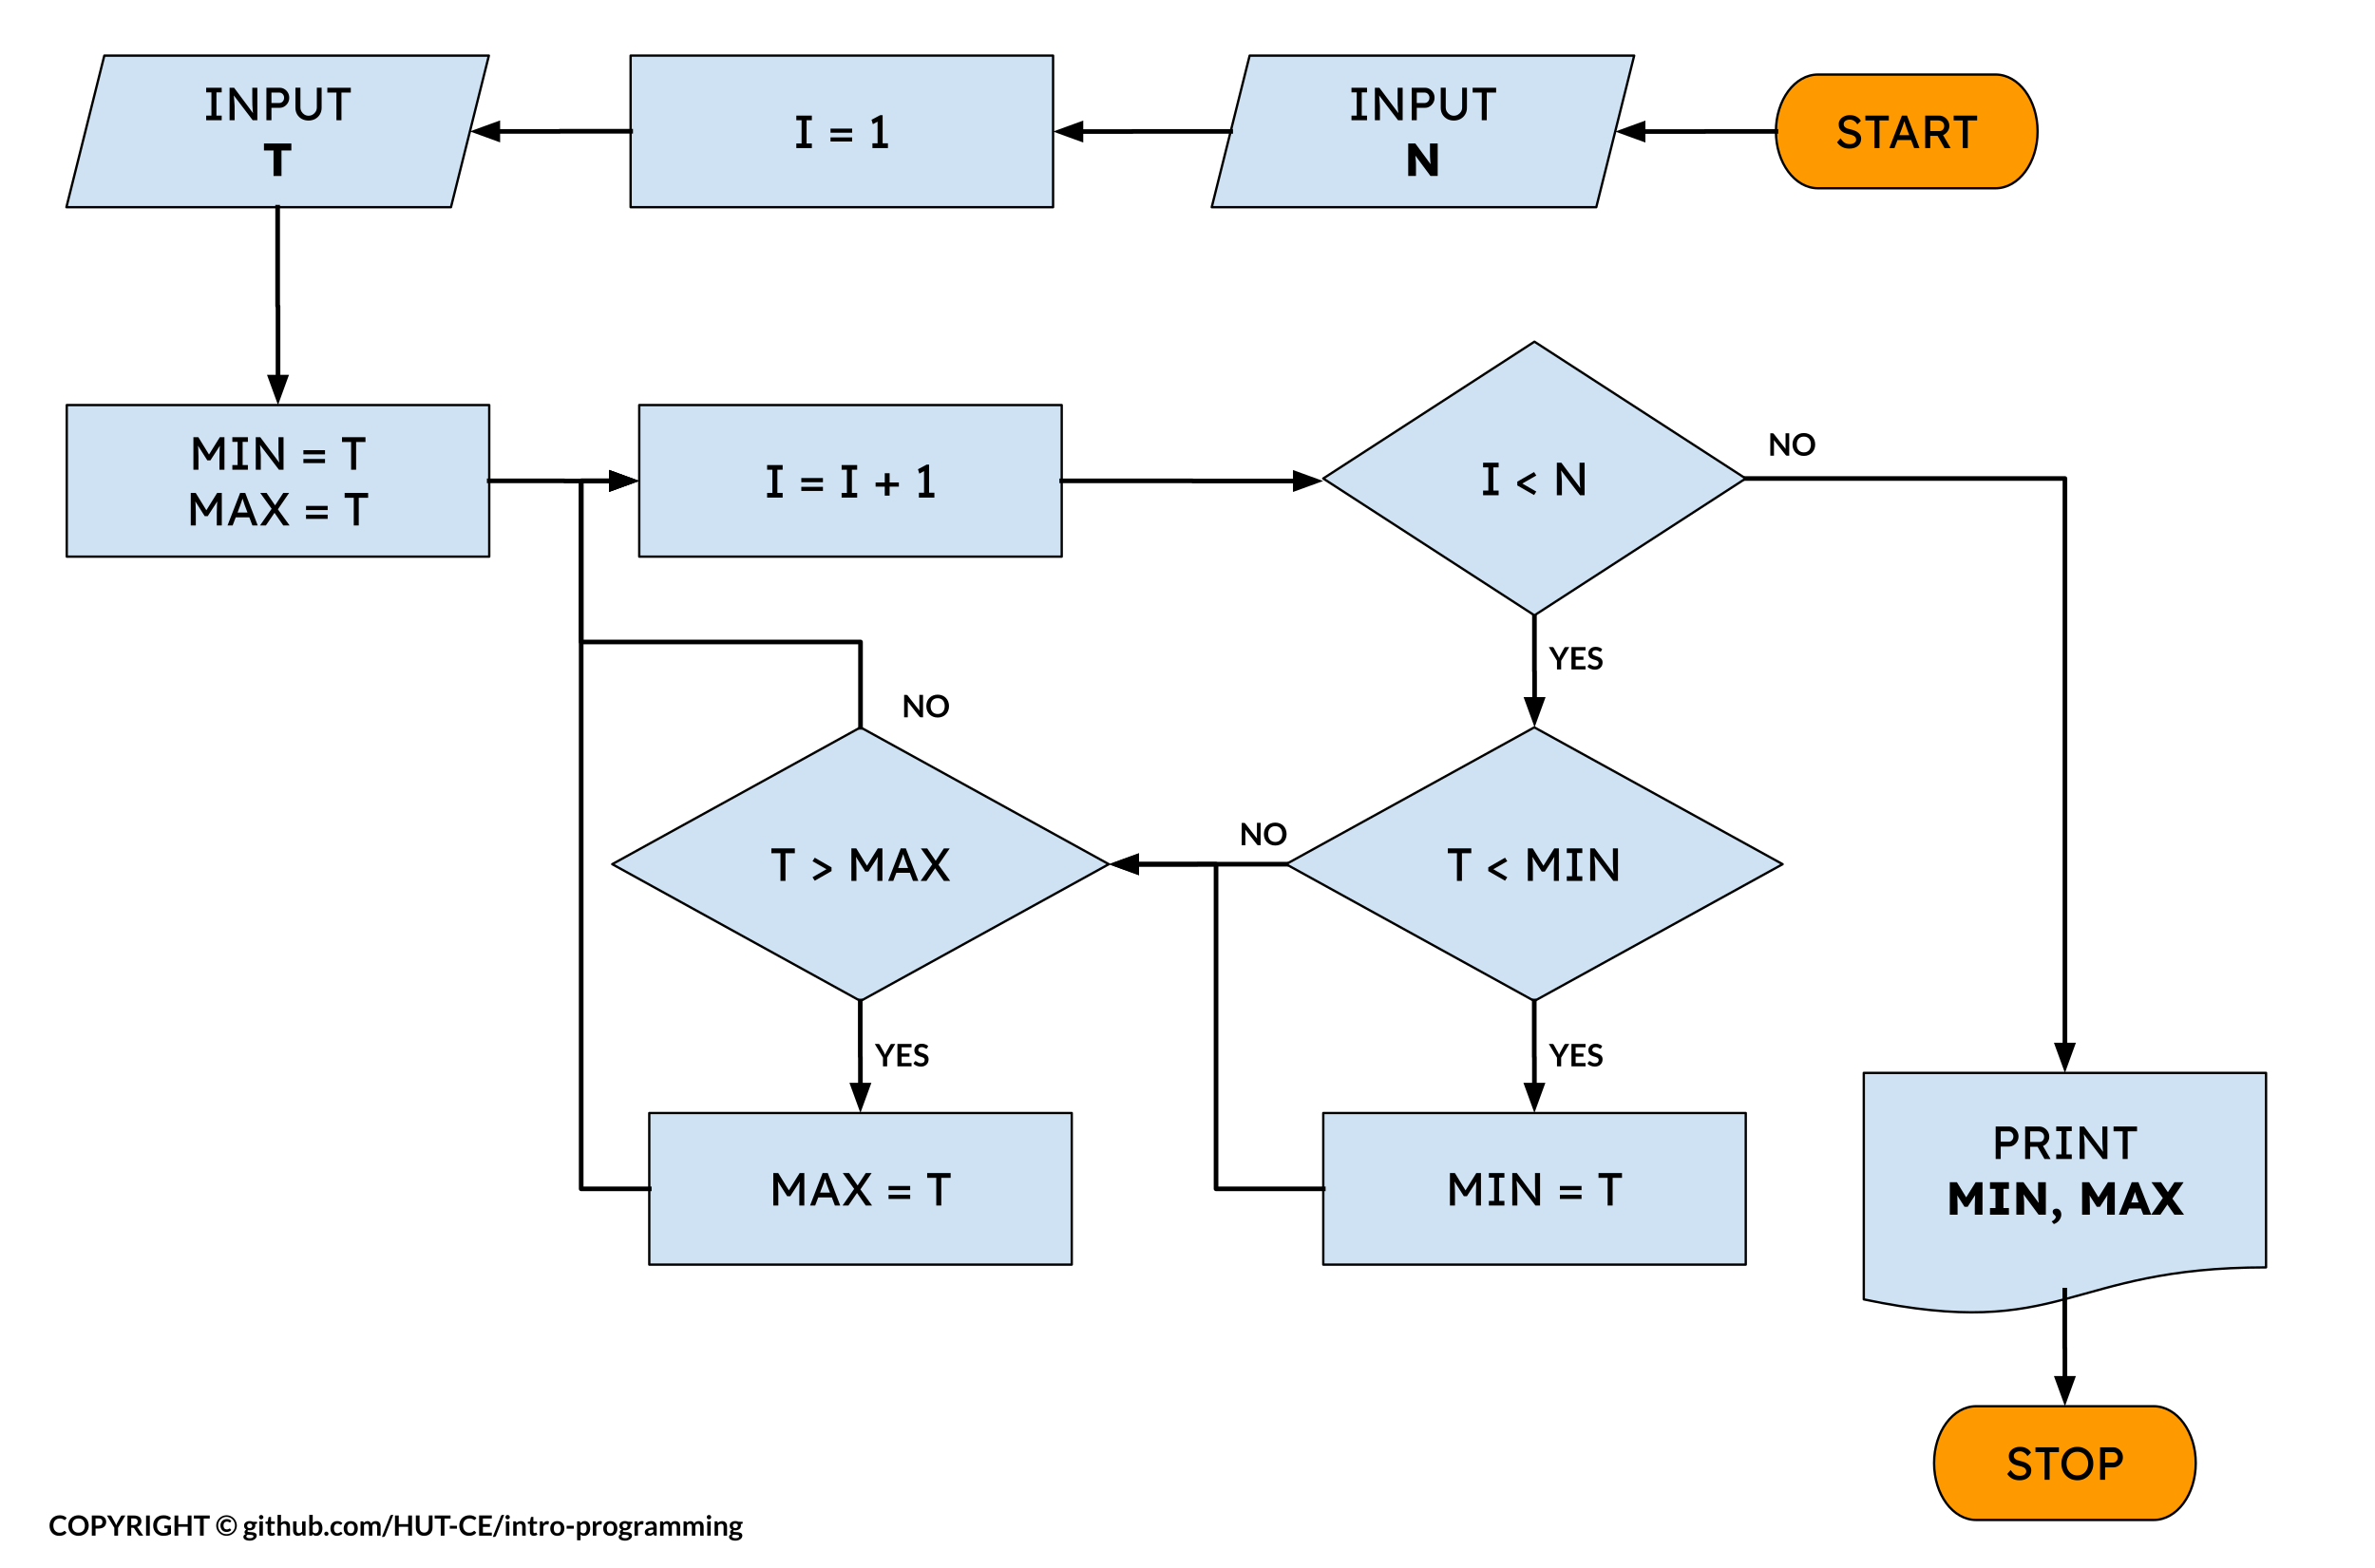 <svg version="1.1" viewBox="0.0 0.0 1022.533 675.084" fill="none" stroke="none" stroke-linecap="square" stroke-miterlimit="10" xmlns:xlink="http://www.w3.org/1999/xlink" xmlns="http://www.w3.org/2000/svg"><clipPath id="p.0"><path d="m0 0l1022.533 0l0 675.084l-1022.533 0l0 -675.084z" clip-rule="nonzero"/></clipPath><g clip-path="url(#p.0)"><path fill="#000000" fill-opacity="0.0" d="m0 0l1022.533 0l0 675.084l-1022.533 0z" fill-rule="evenodd"/><path fill="#cfe2f3" d="m521.696 89.236l16.323 -65.291l165.567 0l-16.323 65.291z" fill-rule="evenodd"/><path stroke="#000000" stroke-width="1.0" stroke-linejoin="round" stroke-linecap="butt" d="m521.696 89.236l16.323 -65.291l165.567 0l-16.323 65.291z" fill-rule="evenodd"/><path fill="#000000" d="m581.868 51.791l0 -2.0l2.266 0l0 -10.0l-2.266 0l0 -2.0l6.688 0l0 2.0l-2.266 0l0 10.0l2.266 0l0 2.0l-6.688 0zm10.076 0l0 -14.0l1.953 0l8.547 11.453l-0.312 0.188q-0.141 -0.828 -0.234 -1.906q-0.094 -1.078 -0.141 -2.375q-0.031 -1.297 -0.031 -2.766l0 -4.594l2.172 0l0 14.0l-1.984 0l-8.422 -11.047l0.219 -0.266q0.141 1.516 0.219 2.484q0.078 0.969 0.109 1.547q0.047 0.578 0.062 0.906q0.016 0.328 0.016 0.562l0 5.812l-2.172 0zm15.86 0l0 -14.0l5.703 0q1.141 0 2.062 0.578q0.938 0.562 1.5 1.547q0.562 0.969 0.562 2.172q0 1.203 -0.562 2.188q-0.562 0.969 -1.5 1.562q-0.922 0.594 -2.062 0.594l-3.531 0l0 5.359l-2.172 0zm2.172 -7.438l3.5 0q0.531 0 0.969 -0.312q0.453 -0.312 0.719 -0.812q0.266 -0.516 0.266 -1.141q0 -0.609 -0.266 -1.109q-0.266 -0.5 -0.719 -0.797q-0.438 -0.312 -0.969 -0.312l-3.5 0l0 4.484zm15.961 7.562q-1.625 0 -2.906 -0.703q-1.281 -0.719 -2.016 -1.969q-0.719 -1.25 -0.719 -2.828l0 -8.641l2.156 0l0 8.453q0 1.016 0.469 1.828q0.484 0.812 1.266 1.297q0.797 0.484 1.75 0.484q1.0 0 1.797 -0.484q0.812 -0.484 1.297 -1.297q0.484 -0.812 0.484 -1.828l0 -8.453l2.062 0l0 8.641q0 1.578 -0.734 2.828q-0.734 1.25 -2.016 1.969q-1.281 0.703 -2.891 0.703zm12.019 -0.125l0 -11.922l-3.922 0l0 -2.078l10.109 0l0 2.078l-4.031 0l0 11.922l-2.156 0z" fill-rule="nonzero"/><path fill="#000000" d="m606.295 75.791l0 -14.0l3.062 0l7.359 9.984l-0.656 -0.078q-0.141 -1.125 -0.25 -2.094q-0.094 -0.969 -0.125 -2.031q-0.031 -1.062 -0.031 -2.438l0 -3.344l3.328 0l0 14.0l-3.109 0l-7.625 -10.281l0.969 0.141q0.141 1.219 0.219 2.031q0.078 0.797 0.125 1.359q0.047 0.562 0.062 1.062q0.016 0.484 0.016 1.094l0 4.594l-3.344 0z" fill-rule="nonzero"/><path fill="#ff9900" d="m782.731 32.1l76.407 0l0 0c10.009 0 18.124 10.965 18.124 24.491c0 13.526 -8.114 24.491 -18.124 24.491l-76.407 0l0 0c-10.01 0 -18.124 -10.965 -18.124 -24.491c0 -13.526 8.114 -24.491 18.124 -24.491z" fill-rule="evenodd"/><path stroke="#000000" stroke-width="1.0" stroke-linejoin="round" stroke-linecap="butt" d="m782.731 32.1l76.407 0l0 0c10.009 0 18.124 10.965 18.124 24.491c0 13.526 -8.114 24.491 -18.124 24.491l-76.407 0l0 0c-10.01 0 -18.124 -10.965 -18.124 -24.491c0 -13.526 8.114 -24.491 18.124 -24.491z" fill-rule="evenodd"/><path fill="#000000" d="m796.206 63.994q-1.719 0 -3.031 -0.672q-1.312 -0.688 -2.25 -2.047l1.484 -1.703q0.969 1.406 1.875 1.953q0.906 0.531 2.141 0.531q0.766 0 1.375 -0.234q0.625 -0.25 0.984 -0.672q0.359 -0.422 0.359 -0.953q0 -0.359 -0.125 -0.672q-0.109 -0.328 -0.359 -0.594q-0.25 -0.266 -0.641 -0.484q-0.391 -0.219 -0.922 -0.391q-0.516 -0.172 -1.188 -0.281q-1.078 -0.219 -1.891 -0.578q-0.797 -0.359 -1.344 -0.906q-0.531 -0.547 -0.797 -1.234q-0.25 -0.688 -0.25 -1.547q0 -1.141 0.641 -2.016q0.641 -0.891 1.719 -1.391q1.094 -0.516 2.453 -0.516q1.625 0 2.828 0.641q1.219 0.625 1.922 1.828l-1.531 1.5q-0.594 -0.984 -1.422 -1.5q-0.828 -0.531 -1.859 -0.531q-0.766 0 -1.359 0.25q-0.578 0.234 -0.906 0.672q-0.328 0.422 -0.328 1.0q0 0.422 0.156 0.781q0.172 0.344 0.5 0.609q0.328 0.266 0.875 0.484q0.562 0.203 1.344 0.375q1.109 0.234 1.969 0.609q0.859 0.359 1.453 0.859q0.609 0.5 0.906 1.125q0.312 0.625 0.312 1.344q0 1.344 -0.625 2.328q-0.609 0.969 -1.75 1.5q-1.141 0.531 -2.719 0.531zm10.824 -0.203l0 -11.922l-3.922 0l0 -2.078l10.109 0l0 2.078l-4.031 0l0 11.922l-2.156 0zm6.395 0l5.422 -14.0l2.203 0l5.375 14.0l-2.297 0l-3.203 -8.438q-0.062 -0.141 -0.234 -0.672q-0.172 -0.547 -0.391 -1.203q-0.219 -0.672 -0.406 -1.219q-0.172 -0.547 -0.234 -0.703l0.469 -0.031q-0.125 0.344 -0.297 0.875q-0.172 0.516 -0.359 1.094q-0.188 0.578 -0.375 1.094q-0.172 0.5 -0.297 0.844l-3.172 8.359l-2.203 0zm2.406 -3.484l0.797 -2.078l6.359 0l0.922 2.078l-8.078 0zm13.047 3.484l0 -14.0l5.969 0q1.203 0 2.203 0.594q1.016 0.594 1.609 1.609q0.609 1.0 0.609 2.25q0 1.141 -0.609 2.125q-0.594 0.984 -1.594 1.578q-1.0 0.578 -2.219 0.578l-3.797 0l0 5.266l-2.172 0zm8.328 0l-3.562 -6.312l2.219 -0.5l3.969 6.828l-2.625 -0.016zm-6.156 -7.344l4.0 0q0.578 0 1.031 -0.281q0.469 -0.297 0.719 -0.797q0.266 -0.516 0.266 -1.141q0 -0.703 -0.328 -1.219q-0.328 -0.531 -0.922 -0.828q-0.594 -0.312 -1.328 -0.312l-3.438 0l0 4.578zm14.0 7.344l0 -11.922l-3.922 0l0 -2.078l10.109 0l0 2.078l-4.031 0l0 11.922l-2.156 0z" fill-rule="nonzero"/><path fill="#cfe2f3" d="m271.504 23.945l181.895 0l0 65.291l-181.895 0z" fill-rule="evenodd"/><path stroke="#000000" stroke-width="1.0" stroke-linejoin="round" stroke-linecap="butt" d="m271.504 23.945l181.895 0l0 65.291l-181.895 0z" fill-rule="evenodd"/><path fill="#000000" d="m342.849 63.791l0 -2.0l2.266 0l0 -10.0l-2.266 0l0 -2.0l6.688 0l0 2.0l-2.266 0l0 10.0l2.266 0l0 2.0l-6.688 0zm14.723 -6.625l0 -1.797l9.312 0l0 1.797l-9.312 0zm0 3.781l0 -1.781l9.312 0l0 1.781l-9.312 0zm20.264 1.859l0 -11.359l0.734 0.562l-2.766 1.469l-0.578 -1.891l3.75 -2.0l1.031 0l0 13.219l-2.172 0zm-2.219 0.984l0 -2.078l6.672 0l0 2.078l-6.672 0z" fill-rule="nonzero"/><path fill="#ff9900" d="m850.827 605.614l76.407 0l0 0c10.01 0 18.124 10.965 18.124 24.491c0 13.526 -8.114 24.491 -18.124 24.491l-76.407 0l0 0c-10.009 0 -18.124 -10.965 -18.124 -24.491c0 -13.526 8.114 -24.491 18.124 -24.491z" fill-rule="evenodd"/><path stroke="#000000" stroke-width="1.0" stroke-linejoin="round" stroke-linecap="butt" d="m850.827 605.614l76.407 0l0 0c10.01 0 18.124 10.965 18.124 24.491c0 13.526 -8.114 24.491 -18.124 24.491l-76.407 0l0 0c-10.009 0 -18.124 -10.965 -18.124 -24.491c0 -13.526 8.114 -24.491 18.124 -24.491z" fill-rule="evenodd"/><path fill="#000000" d="m869.452 637.509q-1.719 0 -3.031 -0.672q-1.312 -0.688 -2.25 -2.047l1.484 -1.703q0.969 1.406 1.875 1.953q0.906 0.531 2.141 0.531q0.766 0 1.375 -0.234q0.625 -0.25 0.984 -0.672q0.359 -0.422 0.359 -0.953q0 -0.359 -0.125 -0.672q-0.109 -0.328 -0.359 -0.594q-0.25 -0.266 -0.641 -0.484q-0.391 -0.219 -0.922 -0.391q-0.516 -0.172 -1.188 -0.281q-1.078 -0.219 -1.891 -0.578q-0.797 -0.359 -1.344 -0.906q-0.531 -0.547 -0.797 -1.234q-0.25 -0.688 -0.25 -1.547q0 -1.141 0.641 -2.016q0.641 -0.891 1.719 -1.391q1.094 -0.516 2.453 -0.516q1.625 0 2.828 0.641q1.219 0.625 1.922 1.828l-1.531 1.5q-0.594 -0.984 -1.422 -1.5q-0.828 -0.531 -1.859 -0.531q-0.766 0 -1.359 0.25q-0.578 0.234 -0.906 0.672q-0.328 0.422 -0.328 1.0q0 0.422 0.156 0.781q0.172 0.344 0.5 0.609q0.328 0.266 0.875 0.484q0.562 0.203 1.344 0.375q1.109 0.234 1.969 0.609q0.859 0.359 1.453 0.859q0.609 0.5 0.906 1.125q0.312 0.625 0.312 1.344q0 1.344 -0.625 2.328q-0.609 0.969 -1.75 1.5q-1.141 0.531 -2.719 0.531zm10.824 -0.203l0 -11.922l-3.922 0l0 -2.078l10.109 0l0 2.078l-4.031 0l0 11.922l-2.156 0zm14.107 0.203q-1.469 0 -2.719 -0.531q-1.25 -0.547 -2.188 -1.516q-0.922 -0.969 -1.438 -2.281q-0.516 -1.312 -0.516 -2.875q0 -1.562 0.516 -2.875q0.516 -1.312 1.438 -2.281q0.938 -0.969 2.188 -1.5q1.25 -0.547 2.719 -0.547q1.484 0 2.734 0.547q1.25 0.531 2.172 1.516q0.938 0.984 1.453 2.297q0.516 1.297 0.516 2.844q0 1.547 -0.516 2.859q-0.516 1.297 -1.453 2.281q-0.922 0.984 -2.172 1.531q-1.25 0.531 -2.734 0.531zm0 -2.109q1.031 0 1.875 -0.375q0.859 -0.375 1.469 -1.062q0.625 -0.703 0.969 -1.625q0.359 -0.938 0.359 -2.031q0 -1.094 -0.359 -2.016q-0.344 -0.938 -0.969 -1.625q-0.609 -0.703 -1.469 -1.078q-0.844 -0.375 -1.875 -0.375q-1.016 0 -1.875 0.375q-0.844 0.375 -1.469 1.062q-0.625 0.672 -0.969 1.609q-0.344 0.922 -0.344 2.047q0 1.484 0.594 2.641q0.609 1.141 1.656 1.797q1.047 0.656 2.406 0.656zm9.781 1.906l0 -14.0l5.703 0q1.141 0 2.062 0.578q0.938 0.562 1.5 1.547q0.562 0.969 0.562 2.172q0 1.203 -0.562 2.188q-0.562 0.969 -1.5 1.562q-0.922 0.594 -2.062 0.594l-3.531 0l0 5.359l-2.172 0zm2.172 -7.438l3.5 0q0.531 0 0.969 -0.312q0.453 -0.312 0.719 -0.812q0.266 -0.516 0.266 -1.141q0 -0.609 -0.266 -1.109q-0.266 -0.5 -0.719 -0.797q-0.438 -0.312 -0.969 -0.312l-3.5 0l0 4.484z" fill-rule="nonzero"/><path fill="#000000" fill-opacity="0.0" d="m11.955 640.819l322.835 0l0 33.921l-322.835 0z" fill-rule="evenodd"/><path fill="#000000" d="m27.799 659.292q0.125 0 0.219 0.109l0.641 0.688q-0.531 0.656 -1.297 1.0q-0.766 0.344 -1.859 0.344q-0.953 0 -1.734 -0.328q-0.766 -0.328 -1.312 -0.906q-0.547 -0.594 -0.844 -1.406q-0.281 -0.828 -0.281 -1.797q0 -0.969 0.312 -1.781q0.328 -0.812 0.922 -1.406q0.594 -0.594 1.406 -0.906q0.812 -0.328 1.812 -0.328q0.969 0 1.688 0.312q0.719 0.297 1.234 0.812l-0.531 0.75q-0.062 0.062 -0.141 0.125q-0.062 0.047 -0.203 0.047q-0.125 0 -0.281 -0.109q-0.141 -0.109 -0.359 -0.234q-0.219 -0.125 -0.562 -0.219q-0.344 -0.109 -0.859 -0.109q-0.609 0 -1.125 0.219q-0.516 0.203 -0.891 0.594q-0.359 0.391 -0.578 0.969q-0.203 0.562 -0.203 1.266q0 0.734 0.203 1.312q0.219 0.562 0.562 0.953q0.359 0.391 0.844 0.609q0.484 0.203 1.031 0.203q0.328 0 0.594 -0.031q0.266 -0.047 0.484 -0.125q0.234 -0.078 0.438 -0.203q0.203 -0.125 0.391 -0.297q0.062 -0.062 0.125 -0.094q0.078 -0.031 0.156 -0.031zm10.405 -2.297q0 0.953 -0.328 1.766q-0.312 0.812 -0.891 1.422q-0.578 0.594 -1.391 0.922q-0.797 0.328 -1.781 0.328q-0.984 0 -1.797 -0.328q-0.812 -0.328 -1.406 -0.922q-0.578 -0.609 -0.891 -1.422q-0.312 -0.812 -0.312 -1.766q0 -0.953 0.312 -1.766q0.312 -0.812 0.891 -1.406q0.594 -0.594 1.406 -0.922q0.812 -0.328 1.797 -0.328q0.984 0 1.781 0.344q0.812 0.328 1.391 0.922q0.578 0.578 0.891 1.391q0.328 0.812 0.328 1.766zm-1.656 0q0 -0.703 -0.203 -1.266q-0.188 -0.578 -0.547 -0.969q-0.344 -0.406 -0.859 -0.609q-0.5 -0.203 -1.125 -0.203q-0.641 0 -1.156 0.203q-0.5 0.203 -0.859 0.609q-0.359 0.391 -0.562 0.969q-0.188 0.562 -0.188 1.266q0 0.719 0.188 1.297q0.203 0.562 0.562 0.953q0.359 0.391 0.859 0.609q0.516 0.203 1.156 0.203q0.625 0 1.125 -0.203q0.516 -0.219 0.859 -0.609q0.359 -0.391 0.547 -0.953q0.203 -0.578 0.203 -1.297zm4.594 1.297l0 3.047l-1.609 0l0 -8.672l2.812 0q0.875 0 1.5 0.203q0.641 0.203 1.047 0.578q0.422 0.359 0.625 0.875q0.203 0.5 0.203 1.109q0 0.625 -0.219 1.156q-0.203 0.516 -0.625 0.906q-0.422 0.375 -1.047 0.594q-0.625 0.203 -1.484 0.203l-1.203 0zm0 -1.266l1.203 0q0.453 0 0.781 -0.109q0.328 -0.109 0.547 -0.312q0.219 -0.219 0.328 -0.516q0.109 -0.297 0.109 -0.656q0 -0.359 -0.109 -0.641q-0.109 -0.281 -0.328 -0.469q-0.219 -0.203 -0.547 -0.297q-0.328 -0.109 -0.781 -0.109l-1.203 0l0 3.109zm9.688 0.938l0 3.375l-1.609 0l0 -3.375l-3.172 -5.297l1.422 0q0.219 0 0.344 0.109q0.125 0.094 0.203 0.25l1.594 2.891q0.125 0.266 0.234 0.5q0.109 0.219 0.188 0.453q0.078 -0.234 0.172 -0.469q0.109 -0.234 0.234 -0.484l1.578 -2.891q0.078 -0.141 0.203 -0.25q0.141 -0.109 0.344 -0.109l1.422 0l-3.156 5.297zm5.667 -0.016l0 3.391l-1.609 0l0 -8.672l2.641 0q0.891 0 1.516 0.188q0.641 0.172 1.047 0.5q0.406 0.328 0.594 0.797q0.188 0.453 0.188 1.0q0 0.453 -0.141 0.844q-0.125 0.375 -0.375 0.703q-0.234 0.312 -0.594 0.562q-0.359 0.234 -0.812 0.375q0.312 0.172 0.531 0.5l2.172 3.203l-1.453 0q-0.203 0 -0.359 -0.078q-0.141 -0.094 -0.25 -0.25l-1.812 -2.781q-0.109 -0.156 -0.234 -0.219q-0.125 -0.062 -0.359 -0.062l-0.688 0zm0 -1.156l1.0 0q0.469 0 0.797 -0.109q0.344 -0.125 0.562 -0.312q0.219 -0.203 0.328 -0.484q0.109 -0.281 0.109 -0.609q0 -0.656 -0.438 -1.0q-0.438 -0.359 -1.328 -0.359l-1.031 0l0 2.875zm8.001 4.547l-1.609 0l0 -8.672l1.609 0l0 8.672zm5.94 -1.188q0.547 0 0.953 -0.094q0.406 -0.109 0.766 -0.281l0 -1.578l-1.078 0q-0.156 0 -0.25 -0.078q-0.094 -0.094 -0.094 -0.219l0 -0.906l2.891 0l0 3.5q-0.328 0.25 -0.688 0.422q-0.359 0.172 -0.766 0.297q-0.406 0.109 -0.875 0.156q-0.453 0.062 -0.984 0.062q-0.953 0 -1.75 -0.328q-0.797 -0.328 -1.375 -0.906q-0.578 -0.594 -0.906 -1.406q-0.328 -0.828 -0.328 -1.797q0 -0.969 0.312 -1.781q0.328 -0.828 0.906 -1.406q0.578 -0.594 1.406 -0.906q0.844 -0.328 1.891 -0.328q1.062 0 1.828 0.312q0.781 0.312 1.328 0.812l-0.469 0.734q-0.141 0.219 -0.375 0.219q-0.141 0 -0.297 -0.094q-0.188 -0.109 -0.391 -0.219q-0.203 -0.125 -0.453 -0.203q-0.234 -0.094 -0.547 -0.141q-0.297 -0.047 -0.688 -0.047q-0.641 0 -1.156 0.219q-0.516 0.203 -0.891 0.609q-0.359 0.406 -0.562 0.969q-0.203 0.562 -0.203 1.25q0 0.75 0.203 1.344q0.219 0.578 0.594 0.984q0.391 0.406 0.906 0.625q0.516 0.203 1.141 0.203zm12.02 1.188l-1.641 0l0 -3.797l-4.062 0l0 3.797l-1.625 0l0 -8.672l1.625 0l0 3.734l4.062 0l0 -3.734l1.641 0l0 8.672zm7.853 -8.672l0 1.328l-2.609 0l0 7.344l-1.609 0l0 -7.344l-2.625 0l0 -1.328l6.844 0zm8.581 5.594q0.062 0 0.109 0.031q0.062 0.031 0.094 0.078l0.484 0.516q-0.328 0.438 -0.844 0.656q-0.5 0.219 -1.188 0.219q-0.609 0 -1.094 -0.203q-0.484 -0.219 -0.828 -0.594q-0.344 -0.375 -0.531 -0.875q-0.188 -0.516 -0.188 -1.109q0 -0.609 0.203 -1.109q0.219 -0.516 0.578 -0.875q0.375 -0.375 0.875 -0.578q0.516 -0.219 1.094 -0.219q0.672 0 1.141 0.234q0.484 0.219 0.812 0.562l-0.391 0.547q-0.031 0.047 -0.094 0.094q-0.062 0.047 -0.156 0.047q-0.109 0 -0.203 -0.062q-0.094 -0.062 -0.219 -0.125q-0.125 -0.078 -0.312 -0.141q-0.188 -0.062 -0.5 -0.062q-0.359 0 -0.641 0.125q-0.281 0.109 -0.484 0.328q-0.188 0.219 -0.297 0.531q-0.094 0.312 -0.094 0.703q0 0.406 0.094 0.719q0.109 0.312 0.297 0.531q0.188 0.219 0.438 0.328q0.266 0.109 0.562 0.109q0.297 0 0.484 -0.047q0.188 -0.047 0.312 -0.109q0.141 -0.078 0.234 -0.141q0.109 -0.062 0.25 -0.109zm-5.797 -1.266q0 -0.609 0.156 -1.172q0.172 -0.562 0.453 -1.047q0.297 -0.5 0.688 -0.906q0.406 -0.406 0.891 -0.688q0.5 -0.297 1.062 -0.453q0.578 -0.156 1.188 -0.156q0.609 0 1.172 0.156q0.562 0.156 1.047 0.453q0.5 0.281 0.906 0.688q0.406 0.406 0.688 0.906q0.297 0.484 0.453 1.047q0.172 0.562 0.172 1.172q0 0.609 -0.172 1.188q-0.156 0.562 -0.453 1.047q-0.281 0.484 -0.688 0.891q-0.406 0.406 -0.906 0.703q-0.484 0.281 -1.047 0.438q-0.562 0.156 -1.172 0.156q-0.609 0 -1.188 -0.156q-0.562 -0.156 -1.062 -0.438q-0.484 -0.297 -0.891 -0.703q-0.391 -0.406 -0.688 -0.891q-0.281 -0.484 -0.453 -1.047q-0.156 -0.562 -0.156 -1.188zm0.812 0q0 0.781 0.281 1.469q0.281 0.672 0.766 1.172q0.484 0.5 1.141 0.797q0.672 0.281 1.438 0.281q0.766 0 1.422 -0.281q0.672 -0.297 1.156 -0.797q0.5 -0.5 0.781 -1.172q0.281 -0.688 0.281 -1.469q0 -0.516 -0.141 -0.984q-0.125 -0.484 -0.359 -0.906q-0.234 -0.422 -0.562 -0.75q-0.328 -0.344 -0.734 -0.578q-0.406 -0.25 -0.875 -0.375q-0.469 -0.141 -0.969 -0.141q-0.516 0 -0.984 0.141q-0.453 0.125 -0.859 0.375q-0.406 0.234 -0.734 0.578q-0.328 0.328 -0.562 0.75q-0.234 0.422 -0.359 0.906q-0.125 0.469 -0.125 0.984zm13.611 -1.922q0.391 0 0.734 0.078q0.359 0.078 0.641 0.234l1.781 0l0 0.562q0 0.141 -0.078 0.219q-0.078 0.078 -0.25 0.109l-0.547 0.094q0.062 0.156 0.094 0.328q0.031 0.172 0.031 0.375q0 0.453 -0.188 0.828q-0.172 0.359 -0.5 0.625q-0.328 0.25 -0.766 0.391q-0.438 0.141 -0.953 0.141q-0.344 0 -0.672 -0.062q-0.297 0.172 -0.297 0.391q0 0.188 0.172 0.281q0.172 0.078 0.453 0.109q0.281 0.031 0.625 0.047q0.359 0.016 0.734 0.047q0.375 0.016 0.719 0.094q0.359 0.078 0.641 0.25q0.281 0.156 0.453 0.438q0.172 0.281 0.172 0.719q0 0.406 -0.203 0.781q-0.203 0.391 -0.594 0.688q-0.375 0.297 -0.938 0.484q-0.547 0.188 -1.25 0.188q-0.703 0 -1.219 -0.141q-0.516 -0.141 -0.859 -0.359q-0.328 -0.219 -0.5 -0.516q-0.172 -0.297 -0.172 -0.609q0 -0.438 0.266 -0.734q0.266 -0.297 0.734 -0.469q-0.234 -0.125 -0.375 -0.328q-0.125 -0.219 -0.125 -0.547q0 -0.141 0.047 -0.281q0.047 -0.156 0.141 -0.297q0.109 -0.141 0.25 -0.266q0.156 -0.141 0.359 -0.234q-0.469 -0.266 -0.734 -0.672q-0.266 -0.422 -0.266 -0.984q0 -0.469 0.172 -0.828q0.188 -0.375 0.516 -0.625q0.328 -0.266 0.766 -0.406q0.453 -0.141 0.984 -0.141zm1.625 6.547q0 -0.188 -0.109 -0.297q-0.109 -0.109 -0.297 -0.172q-0.188 -0.078 -0.438 -0.094q-0.234 -0.031 -0.516 -0.047q-0.281 -0.016 -0.578 -0.031q-0.297 -0.016 -0.578 -0.047q-0.25 0.125 -0.406 0.328q-0.156 0.188 -0.156 0.422q0 0.172 0.078 0.312q0.094 0.141 0.266 0.234q0.172 0.109 0.453 0.156q0.297 0.062 0.703 0.062q0.406 0 0.703 -0.062q0.312 -0.062 0.5 -0.172q0.203 -0.109 0.281 -0.266q0.094 -0.156 0.094 -0.328zm-1.625 -3.516q0.281 0 0.484 -0.062q0.203 -0.078 0.328 -0.203q0.141 -0.141 0.203 -0.328q0.078 -0.188 0.078 -0.406q0 -0.453 -0.281 -0.719q-0.266 -0.266 -0.812 -0.266q-0.547 0 -0.828 0.266q-0.266 0.266 -0.266 0.719q0 0.219 0.062 0.406q0.078 0.188 0.203 0.328q0.141 0.125 0.344 0.203q0.219 0.062 0.484 0.062zm5.663 -2.922l0 6.156l-1.484 0l0 -6.156l1.484 0zm0.219 -1.797q0 0.188 -0.078 0.359q-0.078 0.172 -0.219 0.297q-0.125 0.125 -0.297 0.203q-0.172 0.078 -0.375 0.078q-0.188 0 -0.359 -0.078q-0.172 -0.078 -0.297 -0.203q-0.125 -0.125 -0.203 -0.297q-0.062 -0.172 -0.062 -0.359q0 -0.188 0.062 -0.359q0.078 -0.188 0.203 -0.312q0.125 -0.125 0.297 -0.188q0.172 -0.078 0.359 -0.078q0.203 0 0.375 0.078q0.172 0.062 0.297 0.188q0.141 0.125 0.219 0.312q0.078 0.172 0.078 0.359zm3.471 8.047q-0.797 0 -1.234 -0.453q-0.422 -0.453 -0.422 -1.25l0 -3.438l-0.625 0q-0.125 0 -0.219 -0.078q-0.078 -0.078 -0.078 -0.234l0 -0.594l0.984 -0.156l0.312 -1.672q0.031 -0.125 0.109 -0.188q0.094 -0.078 0.219 -0.078l0.781 0l0 1.938l1.609 0l0 1.062l-1.609 0l0 3.344q0 0.281 0.141 0.453q0.141 0.156 0.375 0.156q0.141 0 0.234 -0.031q0.094 -0.031 0.156 -0.062q0.078 -0.047 0.125 -0.078q0.062 -0.031 0.109 -0.031q0.078 0 0.109 0.031q0.047 0.031 0.094 0.094l0.438 0.719q-0.312 0.266 -0.734 0.406q-0.422 0.141 -0.875 0.141zm2.628 -0.094l0 -8.922l1.484 0l0 3.438q0.359 -0.344 0.781 -0.547q0.438 -0.219 1.016 -0.219q0.5 0 0.891 0.172q0.391 0.172 0.656 0.484q0.266 0.297 0.391 0.734q0.141 0.422 0.141 0.938l0 3.922l-1.484 0l0 -3.922q0 -0.562 -0.266 -0.859q-0.25 -0.312 -0.781 -0.312q-0.375 0 -0.719 0.172q-0.328 0.172 -0.625 0.469l0 4.453l-1.484 0zm8.166 -6.156l0 3.906q0 0.562 0.266 0.875q0.266 0.312 0.781 0.312q0.391 0 0.719 -0.172q0.344 -0.172 0.641 -0.469l0 -4.453l1.484 0l0 6.156l-0.906 0q-0.281 0 -0.375 -0.266l-0.109 -0.5q-0.188 0.203 -0.391 0.359q-0.203 0.156 -0.438 0.266q-0.234 0.109 -0.5 0.172q-0.266 0.062 -0.578 0.062q-0.5 0 -0.891 -0.172q-0.375 -0.172 -0.641 -0.484q-0.266 -0.312 -0.406 -0.734q-0.125 -0.438 -0.125 -0.953l0 -3.906l1.469 0zm5.494 6.156l0 -8.922l1.484 0l0 3.516q0.359 -0.391 0.812 -0.609q0.469 -0.234 1.094 -0.234q0.5 0 0.906 0.203q0.422 0.203 0.719 0.609q0.312 0.391 0.469 0.984q0.172 0.578 0.172 1.328q0 0.688 -0.188 1.281q-0.172 0.578 -0.531 1.016q-0.344 0.438 -0.828 0.688q-0.484 0.234 -1.094 0.234q-0.281 0 -0.516 -0.062q-0.234 -0.062 -0.438 -0.156q-0.188 -0.109 -0.359 -0.25q-0.156 -0.141 -0.297 -0.328l-0.078 0.422q-0.031 0.156 -0.125 0.219q-0.078 0.062 -0.234 0.062l-0.969 0zm2.875 -5.094q-0.453 0 -0.781 0.203q-0.328 0.188 -0.609 0.531l0 2.766q0.25 0.312 0.547 0.438q0.297 0.125 0.641 0.125q0.344 0 0.609 -0.125q0.266 -0.141 0.453 -0.391q0.188 -0.266 0.281 -0.656q0.109 -0.391 0.109 -0.922q0 -0.547 -0.094 -0.922q-0.078 -0.375 -0.234 -0.609q-0.156 -0.234 -0.391 -0.328q-0.234 -0.109 -0.531 -0.109zm3.59 4.281q0 -0.188 0.062 -0.359q0.078 -0.172 0.203 -0.281q0.125 -0.125 0.281 -0.188q0.172 -0.078 0.359 -0.078q0.188 0 0.359 0.078q0.172 0.062 0.281 0.188q0.125 0.109 0.188 0.281q0.078 0.172 0.078 0.359q0 0.188 -0.078 0.359q-0.062 0.156 -0.188 0.281q-0.109 0.125 -0.281 0.188q-0.172 0.062 -0.359 0.062q-0.188 0 -0.359 -0.062q-0.156 -0.062 -0.281 -0.188q-0.125 -0.125 -0.203 -0.281q-0.062 -0.172 -0.062 -0.359zm7.388 -4.047q-0.078 0.094 -0.141 0.141q-0.062 0.047 -0.172 0.047q-0.125 0 -0.234 -0.062q-0.109 -0.078 -0.266 -0.156q-0.141 -0.094 -0.344 -0.156q-0.203 -0.078 -0.516 -0.078q-0.391 0 -0.688 0.141q-0.281 0.141 -0.484 0.406q-0.188 0.266 -0.297 0.641q-0.094 0.375 -0.094 0.844q0 0.5 0.109 0.891q0.109 0.375 0.297 0.641q0.203 0.25 0.484 0.391q0.281 0.141 0.641 0.141q0.359 0 0.578 -0.094q0.219 -0.094 0.359 -0.188q0.156 -0.109 0.266 -0.188q0.109 -0.094 0.25 -0.094q0.172 0 0.266 0.141l0.422 0.531q-0.234 0.297 -0.531 0.5q-0.281 0.188 -0.594 0.312q-0.312 0.109 -0.641 0.156q-0.328 0.047 -0.656 0.047q-0.562 0 -1.078 -0.219q-0.5 -0.219 -0.875 -0.625q-0.375 -0.406 -0.594 -0.984q-0.219 -0.594 -0.219 -1.359q0 -0.672 0.188 -1.25q0.203 -0.578 0.578 -1.0q0.391 -0.422 0.938 -0.656q0.562 -0.25 1.281 -0.25q0.703 0 1.219 0.219q0.516 0.219 0.938 0.641l-0.391 0.531zm4.021 -1.391q0.688 0 1.25 0.219q0.562 0.219 0.953 0.641q0.406 0.406 0.609 1.0q0.219 0.578 0.219 1.297q0 0.734 -0.219 1.328q-0.203 0.578 -0.609 1.0q-0.391 0.406 -0.953 0.641q-0.562 0.219 -1.25 0.219q-0.688 0 -1.25 -0.219q-0.562 -0.234 -0.969 -0.641q-0.406 -0.422 -0.625 -1.0q-0.219 -0.594 -0.219 -1.328q0 -0.719 0.219 -1.297q0.219 -0.594 0.625 -1.0q0.406 -0.422 0.969 -0.641q0.562 -0.219 1.25 -0.219zm0 5.203q0.766 0 1.125 -0.516q0.375 -0.516 0.375 -1.516q0 -1.0 -0.375 -1.516q-0.359 -0.531 -1.125 -0.531q-0.781 0 -1.156 0.531q-0.375 0.531 -0.375 1.516q0 0.984 0.375 1.516q0.375 0.516 1.156 0.516zm4.197 1.047l0 -6.156l0.906 0q0.281 0 0.375 0.266l0.094 0.453q0.156 -0.172 0.328 -0.312q0.188 -0.156 0.391 -0.266q0.203 -0.109 0.422 -0.172q0.234 -0.062 0.516 -0.062q0.578 0 0.953 0.312q0.375 0.312 0.562 0.844q0.141 -0.312 0.359 -0.531q0.219 -0.219 0.469 -0.359q0.266 -0.141 0.547 -0.203q0.297 -0.062 0.594 -0.062q0.516 0 0.906 0.156q0.391 0.156 0.656 0.453q0.281 0.297 0.422 0.734q0.141 0.438 0.141 0.984l0 3.922l-1.484 0l0 -3.922q0 -0.578 -0.266 -0.875q-0.25 -0.297 -0.75 -0.297q-0.219 0 -0.422 0.078q-0.188 0.078 -0.344 0.219q-0.141 0.141 -0.234 0.375q-0.078 0.219 -0.078 0.5l0 3.922l-1.484 0l0 -3.922q0 -0.609 -0.25 -0.891q-0.25 -0.281 -0.734 -0.281q-0.312 0 -0.594 0.156q-0.281 0.156 -0.516 0.438l0 4.5l-1.484 0zm10.62 0.016q-0.062 0.141 -0.141 0.234q-0.078 0.109 -0.188 0.172q-0.109 0.078 -0.234 0.109q-0.125 0.031 -0.234 0.031l-0.625 0l3.5 -8.953q0.109 -0.25 0.297 -0.391q0.188 -0.141 0.469 -0.141l0.625 0l-3.469 8.938zm11.535 -0.016l-1.641 0l0 -3.797l-4.062 0l0 3.797l-1.625 0l0 -8.672l1.625 0l0 3.734l4.062 0l0 -3.734l1.641 0l0 8.672zm5.244 -1.297q0.469 0 0.828 -0.156q0.375 -0.156 0.625 -0.438q0.25 -0.281 0.391 -0.688q0.141 -0.406 0.141 -0.906l0 -5.188l1.609 0l0 5.188q0 0.781 -0.25 1.438q-0.25 0.656 -0.719 1.141q-0.469 0.469 -1.141 0.734q-0.656 0.266 -1.484 0.266q-0.844 0 -1.516 -0.266q-0.656 -0.266 -1.125 -0.734q-0.469 -0.484 -0.719 -1.141q-0.234 -0.656 -0.234 -1.438l0 -5.188l1.609 0l0 5.188q0 0.5 0.125 0.906q0.141 0.391 0.391 0.688q0.25 0.281 0.625 0.438q0.375 0.156 0.844 0.156zm11.345 -7.375l0 1.328l-2.609 0l0 7.344l-1.609 0l0 -7.344l-2.625 0l0 -1.328l6.844 0zm-0.331 4.438l3.109 0l0 1.234l-3.109 0l0 -1.234zm10.558 2.188q0.125 0 0.219 0.109l0.641 0.688q-0.531 0.656 -1.297 1.0q-0.766 0.344 -1.859 0.344q-0.953 0 -1.734 -0.328q-0.766 -0.328 -1.312 -0.906q-0.547 -0.594 -0.844 -1.406q-0.281 -0.828 -0.281 -1.797q0 -0.969 0.312 -1.781q0.328 -0.812 0.922 -1.406q0.594 -0.594 1.406 -0.906q0.812 -0.328 1.812 -0.328q0.969 0 1.688 0.312q0.719 0.297 1.234 0.812l-0.531 0.75q-0.062 0.062 -0.141 0.125q-0.062 0.047 -0.203 0.047q-0.125 0 -0.281 -0.109q-0.141 -0.109 -0.359 -0.234q-0.219 -0.125 -0.562 -0.219q-0.344 -0.109 -0.859 -0.109q-0.609 0 -1.125 0.219q-0.516 0.203 -0.891 0.594q-0.359 0.391 -0.578 0.969q-0.203 0.562 -0.203 1.266q0 0.734 0.203 1.312q0.219 0.562 0.562 0.953q0.359 0.391 0.844 0.609q0.484 0.203 1.031 0.203q0.328 0 0.594 -0.031q0.266 -0.047 0.484 -0.125q0.234 -0.078 0.438 -0.203q0.203 -0.125 0.391 -0.297q0.062 -0.062 0.125 -0.094q0.078 -0.031 0.156 -0.031zm7.546 -6.625l0 1.281l-3.844 0l0 2.406l3.031 0l0 1.234l-3.031 0l0 2.453l3.844 0l0 1.297l-5.469 0l0 -8.672l5.469 0zm1.839 8.688q-0.062 0.141 -0.141 0.234q-0.078 0.109 -0.188 0.172q-0.109 0.078 -0.234 0.109q-0.125 0.031 -0.234 0.031l-0.625 0l3.5 -8.953q0.109 -0.25 0.297 -0.391q0.188 -0.141 0.469 -0.141l0.625 0l-3.469 8.938zm5.707 -6.172l0 6.156l-1.484 0l0 -6.156l1.484 0zm0.219 -1.797q0 0.188 -0.078 0.359q-0.078 0.172 -0.219 0.297q-0.125 0.125 -0.297 0.203q-0.172 0.078 -0.375 0.078q-0.188 0 -0.359 -0.078q-0.172 -0.078 -0.297 -0.203q-0.125 -0.125 -0.203 -0.297q-0.062 -0.172 -0.062 -0.359q0 -0.188 0.062 -0.359q0.078 -0.188 0.203 -0.312q0.125 -0.125 0.297 -0.188q0.172 -0.078 0.359 -0.078q0.203 0 0.375 0.078q0.172 0.062 0.297 0.188q0.141 0.125 0.219 0.312q0.078 0.172 0.078 0.359zm1.455 7.953l0 -6.156l0.906 0q0.281 0 0.375 0.266l0.094 0.484q0.188 -0.188 0.391 -0.344q0.219 -0.156 0.438 -0.266q0.234 -0.109 0.5 -0.172q0.266 -0.062 0.578 -0.062q0.5 0 0.891 0.172q0.391 0.172 0.656 0.484q0.266 0.297 0.391 0.734q0.141 0.422 0.141 0.938l0 3.922l-1.484 0l0 -3.922q0 -0.562 -0.266 -0.859q-0.25 -0.312 -0.781 -0.312q-0.375 0 -0.719 0.172q-0.328 0.172 -0.625 0.469l0 4.453l-1.484 0zm8.838 0.094q-0.797 0 -1.234 -0.453q-0.422 -0.453 -0.422 -1.25l0 -3.438l-0.625 0q-0.125 0 -0.219 -0.078q-0.078 -0.078 -0.078 -0.234l0 -0.594l0.984 -0.156l0.312 -1.672q0.031 -0.125 0.109 -0.188q0.094 -0.078 0.219 -0.078l0.781 0l0 1.938l1.609 0l0 1.062l-1.609 0l0 3.344q0 0.281 0.141 0.453q0.141 0.156 0.375 0.156q0.141 0 0.234 -0.031q0.094 -0.031 0.156 -0.062q0.078 -0.047 0.125 -0.078q0.062 -0.031 0.109 -0.031q0.078 0 0.109 0.031q0.047 0.031 0.094 0.094l0.438 0.719q-0.312 0.266 -0.734 0.406q-0.422 0.141 -0.875 0.141zm2.628 -0.094l0 -6.156l0.859 0q0.234 0 0.312 0.094q0.094 0.078 0.125 0.281l0.094 0.734q0.328 -0.562 0.766 -0.891q0.453 -0.328 1.0 -0.328q0.469 0 0.766 0.203l-0.188 1.109q-0.031 0.109 -0.094 0.156q-0.047 0.047 -0.156 0.047q-0.094 0 -0.25 -0.047q-0.156 -0.047 -0.406 -0.047q-0.469 0 -0.797 0.266q-0.328 0.25 -0.547 0.75l0 3.828l-1.484 0zm7.527 -6.25q0.688 0 1.25 0.219q0.562 0.219 0.953 0.641q0.406 0.406 0.609 1.0q0.219 0.578 0.219 1.297q0 0.734 -0.219 1.328q-0.203 0.578 -0.609 1.0q-0.391 0.406 -0.953 0.641q-0.562 0.219 -1.25 0.219q-0.688 0 -1.25 -0.219q-0.562 -0.234 -0.969 -0.641q-0.406 -0.422 -0.625 -1.0q-0.219 -0.594 -0.219 -1.328q0 -0.719 0.219 -1.297q0.219 -0.594 0.625 -1.0q0.406 -0.422 0.969 -0.641q0.562 -0.219 1.25 -0.219zm0 5.203q0.766 0 1.125 -0.516q0.375 -0.516 0.375 -1.516q0 -1.0 -0.375 -1.516q-0.359 -0.531 -1.125 -0.531q-0.781 0 -1.156 0.531q-0.375 0.531 -0.375 1.516q0 0.984 0.375 1.516q0.375 0.516 1.156 0.516zm3.994 -3.188l3.109 0l0 1.234l-3.109 0l0 -1.234zm4.511 6.25l0 -8.172l0.906 0q0.141 0 0.234 0.062q0.109 0.062 0.141 0.203l0.125 0.578q0.359 -0.422 0.844 -0.688q0.484 -0.266 1.141 -0.266q0.5 0 0.906 0.219q0.422 0.203 0.719 0.609q0.312 0.391 0.469 0.984q0.172 0.578 0.172 1.328q0 0.688 -0.188 1.281q-0.188 0.578 -0.531 1.016q-0.344 0.438 -0.828 0.688q-0.484 0.234 -1.094 0.234q-0.531 0 -0.891 -0.156q-0.359 -0.172 -0.641 -0.453l0 2.531l-1.484 0zm2.875 -7.109q-0.469 0 -0.797 0.203q-0.312 0.188 -0.594 0.531l0 2.766q0.25 0.312 0.547 0.438q0.297 0.125 0.641 0.125q0.328 0 0.594 -0.125q0.281 -0.141 0.469 -0.391q0.188 -0.266 0.281 -0.656q0.109 -0.391 0.109 -0.922q0 -0.547 -0.094 -0.922q-0.078 -0.375 -0.25 -0.609q-0.156 -0.234 -0.391 -0.328q-0.219 -0.109 -0.516 -0.109zm3.911 5.094l0 -6.156l0.859 0q0.234 0 0.312 0.094q0.094 0.078 0.125 0.281l0.094 0.734q0.328 -0.562 0.766 -0.891q0.453 -0.328 1.0 -0.328q0.469 0 0.766 0.203l-0.188 1.109q-0.031 0.109 -0.094 0.156q-0.047 0.047 -0.156 0.047q-0.094 0 -0.25 -0.047q-0.156 -0.047 -0.406 -0.047q-0.469 0 -0.797 0.266q-0.328 0.25 -0.547 0.75l0 3.828l-1.484 0zm7.527 -6.25q0.688 0 1.25 0.219q0.562 0.219 0.953 0.641q0.406 0.406 0.609 1.0q0.219 0.578 0.219 1.297q0 0.734 -0.219 1.328q-0.203 0.578 -0.609 1.0q-0.391 0.406 -0.953 0.641q-0.562 0.219 -1.25 0.219q-0.688 0 -1.25 -0.219q-0.562 -0.234 -0.969 -0.641q-0.406 -0.422 -0.625 -1.0q-0.219 -0.594 -0.219 -1.328q0 -0.719 0.219 -1.297q0.219 -0.594 0.625 -1.0q0.406 -0.422 0.969 -0.641q0.562 -0.219 1.25 -0.219zm0 5.203q0.766 0 1.125 -0.516q0.375 -0.516 0.375 -1.516q0 -1.0 -0.375 -1.516q-0.359 -0.531 -1.125 -0.531q-0.781 0 -1.156 0.531q-0.375 0.531 -0.375 1.516q0 0.984 0.375 1.516q0.375 0.516 1.156 0.516zm6.322 -5.219q0.391 0 0.734 0.078q0.359 0.078 0.641 0.234l1.781 0l0 0.562q0 0.141 -0.078 0.219q-0.078 0.078 -0.25 0.109l-0.547 0.094q0.062 0.156 0.094 0.328q0.031 0.172 0.031 0.375q0 0.453 -0.188 0.828q-0.172 0.359 -0.5 0.625q-0.328 0.25 -0.766 0.391q-0.438 0.141 -0.953 0.141q-0.344 0 -0.672 -0.062q-0.297 0.172 -0.297 0.391q0 0.188 0.172 0.281q0.172 0.078 0.453 0.109q0.281 0.031 0.625 0.047q0.359 0.016 0.734 0.047q0.375 0.016 0.719 0.094q0.359 0.078 0.641 0.25q0.281 0.156 0.453 0.438q0.172 0.281 0.172 0.719q0 0.406 -0.203 0.781q-0.203 0.391 -0.594 0.688q-0.375 0.297 -0.938 0.484q-0.547 0.188 -1.25 0.188q-0.703 0 -1.219 -0.141q-0.516 -0.141 -0.859 -0.359q-0.328 -0.219 -0.5 -0.516q-0.172 -0.297 -0.172 -0.609q0 -0.438 0.266 -0.734q0.266 -0.297 0.734 -0.469q-0.234 -0.125 -0.375 -0.328q-0.125 -0.219 -0.125 -0.547q0 -0.141 0.047 -0.281q0.047 -0.156 0.141 -0.297q0.109 -0.141 0.25 -0.266q0.156 -0.141 0.359 -0.234q-0.469 -0.266 -0.734 -0.672q-0.266 -0.422 -0.266 -0.984q0 -0.469 0.172 -0.828q0.188 -0.375 0.516 -0.625q0.328 -0.266 0.766 -0.406q0.453 -0.141 0.984 -0.141zm1.625 6.547q0 -0.188 -0.109 -0.297q-0.109 -0.109 -0.297 -0.172q-0.188 -0.078 -0.438 -0.094q-0.234 -0.031 -0.516 -0.047q-0.281 -0.016 -0.578 -0.031q-0.297 -0.016 -0.578 -0.047q-0.25 0.125 -0.406 0.328q-0.156 0.188 -0.156 0.422q0 0.172 0.078 0.312q0.094 0.141 0.266 0.234q0.172 0.109 0.453 0.156q0.297 0.062 0.703 0.062q0.406 0 0.703 -0.062q0.312 -0.062 0.5 -0.172q0.203 -0.109 0.281 -0.266q0.094 -0.156 0.094 -0.328zm-1.625 -3.516q0.281 0 0.484 -0.062q0.203 -0.078 0.328 -0.203q0.141 -0.141 0.203 -0.328q0.078 -0.188 0.078 -0.406q0 -0.453 -0.281 -0.719q-0.266 -0.266 -0.812 -0.266q-0.547 0 -0.828 0.266q-0.266 0.266 -0.266 0.719q0 0.219 0.062 0.406q0.078 0.188 0.203 0.328q0.141 0.125 0.344 0.203q0.219 0.062 0.484 0.062zm4.085 3.234l0 -6.156l0.859 0q0.234 0 0.312 0.094q0.094 0.078 0.125 0.281l0.094 0.734q0.328 -0.562 0.766 -0.891q0.453 -0.328 1.0 -0.328q0.469 0 0.766 0.203l-0.188 1.109q-0.031 0.109 -0.094 0.156q-0.047 0.047 -0.156 0.047q-0.094 0 -0.25 -0.047q-0.156 -0.047 -0.406 -0.047q-0.469 0 -0.797 0.266q-0.328 0.25 -0.547 0.75l0 3.828l-1.484 0zm9.541 0l-0.656 0q-0.219 0 -0.344 -0.062q-0.109 -0.062 -0.172 -0.25l-0.125 -0.438q-0.234 0.203 -0.469 0.359q-0.219 0.156 -0.469 0.266q-0.234 0.109 -0.5 0.156q-0.266 0.062 -0.594 0.062q-0.391 0 -0.734 -0.094q-0.328 -0.109 -0.562 -0.312q-0.234 -0.219 -0.375 -0.531q-0.125 -0.312 -0.125 -0.734q0 -0.344 0.188 -0.672q0.188 -0.344 0.609 -0.609q0.422 -0.281 1.125 -0.453q0.719 -0.188 1.766 -0.219l0 -0.359q0 -0.609 -0.266 -0.906q-0.266 -0.297 -0.75 -0.297q-0.359 0 -0.609 0.078q-0.234 0.078 -0.422 0.188q-0.172 0.109 -0.328 0.203q-0.141 0.078 -0.328 0.078q-0.141 0 -0.25 -0.078q-0.109 -0.078 -0.172 -0.203l-0.266 -0.469q1.062 -0.969 2.562 -0.969q0.531 0 0.953 0.172q0.422 0.172 0.719 0.5q0.297 0.312 0.438 0.75q0.156 0.438 0.156 0.953l0 3.891zm-2.875 -0.922q0.234 0 0.422 -0.047q0.188 -0.047 0.359 -0.125q0.172 -0.078 0.328 -0.203q0.172 -0.125 0.328 -0.297l0 -1.031q-0.656 0.031 -1.094 0.109q-0.422 0.078 -0.688 0.203q-0.266 0.125 -0.375 0.297q-0.109 0.172 -0.109 0.359q0 0.391 0.219 0.562q0.234 0.172 0.609 0.172zm4.345 0.922l0 -6.156l0.906 0q0.281 0 0.375 0.266l0.094 0.453q0.156 -0.172 0.328 -0.312q0.188 -0.156 0.391 -0.266q0.203 -0.109 0.422 -0.172q0.234 -0.062 0.516 -0.062q0.578 0 0.953 0.312q0.375 0.312 0.562 0.844q0.141 -0.312 0.359 -0.531q0.219 -0.219 0.469 -0.359q0.266 -0.141 0.547 -0.203q0.297 -0.062 0.594 -0.062q0.516 0 0.906 0.156q0.391 0.156 0.656 0.453q0.281 0.297 0.422 0.734q0.141 0.438 0.141 0.984l0 3.922l-1.484 0l0 -3.922q0 -0.578 -0.266 -0.875q-0.25 -0.297 -0.75 -0.297q-0.219 0 -0.422 0.078q-0.188 0.078 -0.344 0.219q-0.141 0.141 -0.234 0.375q-0.078 0.219 -0.078 0.5l0 3.922l-1.484 0l0 -3.922q0 -0.609 -0.25 -0.891q-0.25 -0.281 -0.734 -0.281q-0.312 0 -0.594 0.156q-0.281 0.156 -0.516 0.438l0 4.5l-1.484 0zm10.104 0l0 -6.156l0.906 0q0.281 0 0.375 0.266l0.094 0.453q0.156 -0.172 0.328 -0.312q0.188 -0.156 0.391 -0.266q0.203 -0.109 0.422 -0.172q0.234 -0.062 0.516 -0.062q0.578 0 0.953 0.312q0.375 0.312 0.562 0.844q0.141 -0.312 0.359 -0.531q0.219 -0.219 0.469 -0.359q0.266 -0.141 0.547 -0.203q0.297 -0.062 0.594 -0.062q0.516 0 0.906 0.156q0.391 0.156 0.656 0.453q0.281 0.297 0.422 0.734q0.141 0.438 0.141 0.984l0 3.922l-1.484 0l0 -3.922q0 -0.578 -0.266 -0.875q-0.25 -0.297 -0.75 -0.297q-0.219 0 -0.422 0.078q-0.188 0.078 -0.344 0.219q-0.141 0.141 -0.234 0.375q-0.078 0.219 -0.078 0.5l0 3.922l-1.484 0l0 -3.922q0 -0.609 -0.25 -0.891q-0.25 -0.281 -0.734 -0.281q-0.312 0 -0.594 0.156q-0.281 0.156 -0.516 0.438l0 4.5l-1.484 0zm11.682 -6.156l0 6.156l-1.484 0l0 -6.156l1.484 0zm0.219 -1.797q0 0.188 -0.078 0.359q-0.078 0.172 -0.219 0.297q-0.125 0.125 -0.297 0.203q-0.172 0.078 -0.375 0.078q-0.188 0 -0.359 -0.078q-0.172 -0.078 -0.297 -0.203q-0.125 -0.125 -0.203 -0.297q-0.062 -0.172 -0.062 -0.359q0 -0.188 0.062 -0.359q0.078 -0.188 0.203 -0.312q0.125 -0.125 0.297 -0.188q0.172 -0.078 0.359 -0.078q0.203 0 0.375 0.078q0.172 0.062 0.297 0.188q0.141 0.125 0.219 0.312q0.078 0.172 0.078 0.359zm1.455 7.953l0 -6.156l0.906 0q0.281 0 0.375 0.266l0.094 0.484q0.188 -0.188 0.391 -0.344q0.219 -0.156 0.438 -0.266q0.234 -0.109 0.5 -0.172q0.266 -0.062 0.578 -0.062q0.5 0 0.891 0.172q0.391 0.172 0.656 0.484q0.266 0.297 0.391 0.734q0.141 0.422 0.141 0.938l0 3.922l-1.484 0l0 -3.922q0 -0.562 -0.266 -0.859q-0.25 -0.312 -0.781 -0.312q-0.375 0 -0.719 0.172q-0.328 0.172 -0.625 0.469l0 4.453l-1.484 0zm8.947 -6.266q0.391 0 0.734 0.078q0.359 0.078 0.641 0.234l1.781 0l0 0.562q0 0.141 -0.078 0.219q-0.078 0.078 -0.25 0.109l-0.547 0.094q0.062 0.156 0.094 0.328q0.031 0.172 0.031 0.375q0 0.453 -0.188 0.828q-0.172 0.359 -0.5 0.625q-0.328 0.25 -0.766 0.391q-0.438 0.141 -0.953 0.141q-0.344 0 -0.672 -0.062q-0.297 0.172 -0.297 0.391q0 0.188 0.172 0.281q0.172 0.078 0.453 0.109q0.281 0.031 0.625 0.047q0.359 0.016 0.734 0.047q0.375 0.016 0.719 0.094q0.359 0.078 0.641 0.25q0.281 0.156 0.453 0.438q0.172 0.281 0.172 0.719q0 0.406 -0.203 0.781q-0.203 0.391 -0.594 0.688q-0.375 0.297 -0.938 0.484q-0.547 0.188 -1.25 0.188q-0.703 0 -1.219 -0.141q-0.516 -0.141 -0.859 -0.359q-0.328 -0.219 -0.5 -0.516q-0.172 -0.297 -0.172 -0.609q0 -0.438 0.266 -0.734q0.266 -0.297 0.734 -0.469q-0.234 -0.125 -0.375 -0.328q-0.125 -0.219 -0.125 -0.547q0 -0.141 0.047 -0.281q0.047 -0.156 0.141 -0.297q0.109 -0.141 0.25 -0.266q0.156 -0.141 0.359 -0.234q-0.469 -0.266 -0.734 -0.672q-0.266 -0.422 -0.266 -0.984q0 -0.469 0.172 -0.828q0.188 -0.375 0.516 -0.625q0.328 -0.266 0.766 -0.406q0.453 -0.141 0.984 -0.141zm1.625 6.547q0 -0.188 -0.109 -0.297q-0.109 -0.109 -0.297 -0.172q-0.188 -0.078 -0.438 -0.094q-0.234 -0.031 -0.516 -0.047q-0.281 -0.016 -0.578 -0.031q-0.297 -0.016 -0.578 -0.047q-0.25 0.125 -0.406 0.328q-0.156 0.188 -0.156 0.422q0 0.172 0.078 0.312q0.094 0.141 0.266 0.234q0.172 0.109 0.453 0.156q0.297 0.062 0.703 0.062q0.406 0 0.703 -0.062q0.312 -0.062 0.5 -0.172q0.203 -0.109 0.281 -0.266q0.094 -0.156 0.094 -0.328zm-1.625 -3.516q0.281 0 0.484 -0.062q0.203 -0.078 0.328 -0.203q0.141 -0.141 0.203 -0.328q0.078 -0.188 0.078 -0.406q0 -0.453 -0.281 -0.719q-0.266 -0.266 -0.812 -0.266q-0.547 0 -0.828 0.266q-0.266 0.266 -0.266 0.719q0 0.219 0.062 0.406q0.078 0.188 0.203 0.328q0.141 0.125 0.344 0.203q0.219 0.062 0.484 0.062z" fill-rule="nonzero"/><path fill="#cfe2f3" d="m569.724 479.336l181.895 0l0 65.291l-181.895 0z" fill-rule="evenodd"/><path stroke="#000000" stroke-width="1.0" stroke-linejoin="round" stroke-linecap="butt" d="m569.724 479.336l181.895 0l0 65.291l-181.895 0z" fill-rule="evenodd"/><path fill="#000000" d="m624.255 519.182l0 -14.0l2.125 0l5.109 8.297l-1.031 -0.016l5.156 -8.281l2.0 0l0 14.0l-2.156 0l0 -5.734q0 -1.812 0.094 -3.25q0.094 -1.438 0.312 -2.859l0.281 0.75l-4.578 7.078l-1.328 0l-4.438 -7.0l0.219 -0.828q0.219 1.344 0.312 2.75q0.094 1.406 0.094 3.359l0 5.734l-2.172 0zm16.764 0l0 -2.0l2.266 0l0 -10.0l-2.266 0l0 -2.0l6.688 0l0 2.0l-2.266 0l0 10.0l2.266 0l0 2.0l-6.688 0zm10.076 0l0 -14.0l1.953 0l8.547 11.453l-0.312 0.188q-0.141 -0.828 -0.234 -1.906q-0.094 -1.078 -0.141 -2.375q-0.031 -1.297 -0.031 -2.766l0 -4.594l2.172 0l0 14.0l-1.984 0l-8.422 -11.047l0.219 -0.266q0.141 1.516 0.219 2.484q0.078 0.969 0.109 1.547q0.047 0.578 0.062 0.906q0.016 0.328 0.016 0.562l0 5.812l-2.172 0zm20.507 -6.625l0 -1.797l9.312 0l0 1.797l-9.312 0zm0 3.781l0 -1.781l9.312 0l0 1.781l-9.312 0zm20.545 2.844l0 -11.922l-3.922 0l0 -2.078l10.109 0l0 2.078l-4.031 0l0 11.922l-2.156 0z" fill-rule="nonzero"/><path fill="#000000" fill-opacity="0.0" d="m660.64 265.005l0 24.118l0.063 0l0 24.103" fill-rule="evenodd"/><path stroke="#000000" stroke-width="2.0" stroke-linejoin="round" stroke-linecap="butt" d="m660.64 265.005l0 24.118l0.063 0l0 12.103" fill-rule="evenodd"/><path fill="#000000" stroke="#000000" stroke-width="2.0" stroke-linecap="butt" d="m657.4 301.226l3.303 9.076l3.303 -9.076z" fill-rule="evenodd"/><path fill="#000000" fill-opacity="0.0" d="m743.412 174.44l56.346 0l0 35.559l-56.346 0z" fill-rule="evenodd"/><path fill="#000000" d="m763.126 186.599q0.125 0 0.203 0.016q0.078 0.016 0.141 0.047q0.062 0.016 0.125 0.078q0.062 0.062 0.141 0.156l5.062 6.438q-0.031 -0.234 -0.047 -0.453q0 -0.219 0 -0.422l0 -5.859l1.578 0l0 9.641l-0.938 0q-0.203 0 -0.344 -0.062q-0.141 -0.078 -0.281 -0.25l-5.031 -6.406q0.016 0.203 0.016 0.422q0.016 0.203 0.016 0.375l0 5.922l-1.578 0l0 -9.641l0.938 0l0 0zm18.388 4.828q0 1.047 -0.359 1.953q-0.344 0.906 -0.984 1.562q-0.641 0.656 -1.547 1.031q-0.891 0.375 -1.984 0.375q-1.094 0 -2.0 -0.375q-0.906 -0.375 -1.547 -1.031q-0.641 -0.656 -1.0 -1.562q-0.344 -0.906 -0.344 -1.953q0 -1.062 0.344 -1.969q0.359 -0.906 1.0 -1.562q0.641 -0.656 1.547 -1.031q0.906 -0.375 2.0 -0.375q1.094 0 1.984 0.375q0.906 0.375 1.547 1.031q0.641 0.656 0.984 1.562q0.359 0.906 0.359 1.969zm-1.844 0q0 -0.797 -0.219 -1.422q-0.203 -0.641 -0.594 -1.078q-0.391 -0.438 -0.953 -0.672q-0.562 -0.234 -1.266 -0.234q-0.719 0 -1.281 0.234q-0.562 0.234 -0.969 0.672q-0.391 0.438 -0.609 1.078q-0.203 0.625 -0.203 1.422q0 0.781 0.203 1.422q0.219 0.625 0.609 1.062q0.406 0.438 0.969 0.672q0.562 0.234 1.281 0.234q0.703 0 1.266 -0.234q0.562 -0.234 0.953 -0.672q0.391 -0.438 0.594 -1.062q0.219 -0.641 0.219 -1.422z" fill-rule="nonzero"/><path fill="#000000" fill-opacity="0.0" d="m764.608 56.591l-30.511 0l0 0.063l-38.686 0" fill-rule="evenodd"/><path stroke="#000000" stroke-width="2.0" stroke-linejoin="round" stroke-linecap="butt" d="m764.608 56.591l-30.511 0l0 0.063l-26.686 0" fill-rule="evenodd"/><path fill="#000000" stroke="#000000" stroke-width="2.0" stroke-linecap="butt" d="m707.411 53.351l-9.076 3.303l9.076 3.303z" fill-rule="evenodd"/><path fill="#000000" fill-opacity="0.0" d="m529.857 56.591l-42.31 0l0 0.063l-34.163 0" fill-rule="evenodd"/><path stroke="#000000" stroke-width="2.0" stroke-linejoin="round" stroke-linecap="butt" d="m529.857 56.591l-42.31 0l0 0.063l-22.163 0" fill-rule="evenodd"/><path fill="#000000" stroke="#000000" stroke-width="2.0" stroke-linecap="butt" d="m465.385 53.35l-9.076 3.303l9.076 3.303z" fill-rule="evenodd"/><path fill="#cfe2f3" d="m569.696 206.076l90.945 -58.929l90.945 58.929l-90.945 58.929z" fill-rule="evenodd"/><path stroke="#000000" stroke-width="1.0" stroke-linejoin="round" stroke-linecap="butt" d="m569.696 206.076l90.945 -58.929l90.945 58.929l-90.945 58.929z" fill-rule="evenodd"/><path fill="#000000" d="m638.528 213.276l0 -2.0l2.266 0l0 -10.0l-2.266 0l0 -2.0l6.688 0l0 2.0l-2.266 0l0 10.0l2.266 0l0 2.0l-6.688 0zm21.941 -0.078l-7.219 -4.141l0 -1.625l7.219 -4.141l0.969 1.5l-7.188 4.125l0 -1.344l7.188 4.125l-0.969 1.5zm9.814 0.078l0 -14.0l1.953 0l8.547 11.453l-0.312 0.188q-0.141 -0.828 -0.234 -1.906q-0.094 -1.078 -0.141 -2.375q-0.031 -1.297 -0.031 -2.766l0 -4.594l2.172 0l0 14.0l-1.984 0l-8.422 -11.047l0.219 -0.266q0.141 1.516 0.219 2.484q0.078 0.969 0.109 1.547q0.047 0.578 0.062 0.906q0.016 0.328 0.016 0.562l0 5.812l-2.172 0z" fill-rule="nonzero"/><path fill="#cfe2f3" d="m28.743 174.441l181.895 0l0 65.291l-181.895 0z" fill-rule="evenodd"/><path stroke="#000000" stroke-width="1.0" stroke-linejoin="round" stroke-linecap="butt" d="m28.743 174.441l181.895 0l0 65.291l-181.895 0z" fill-rule="evenodd"/><path fill="#000000" d="m83.273 202.287l0 -14.0l2.125 0l5.109 8.297l-1.031 -0.016l5.156 -8.281l2.0 0l0 14.0l-2.156 0l0 -5.734q0 -1.812 0.094 -3.25q0.094 -1.438 0.312 -2.859l0.281 0.75l-4.578 7.078l-1.328 0l-4.438 -7.0l0.219 -0.828q0.219 1.344 0.312 2.75q0.094 1.406 0.094 3.359l0 5.734l-2.172 0zm16.764 0l0 -2.0l2.266 0l0 -10.0l-2.266 0l0 -2.0l6.688 0l0 2.0l-2.266 0l0 10.0l2.266 0l0 2.0l-6.688 0zm10.076 0l0 -14.0l1.953 0l8.547 11.453l-0.312 0.188q-0.141 -0.828 -0.234 -1.906q-0.094 -1.078 -0.141 -2.375q-0.031 -1.297 -0.031 -2.766l0 -4.594l2.172 0l0 14.0l-1.984 0l-8.422 -11.047l0.219 -0.266q0.141 1.516 0.219 2.484q0.078 0.969 0.109 1.547q0.047 0.578 0.062 0.906q0.016 0.328 0.016 0.562l0 5.812l-2.172 0zm20.507 -6.625l0 -1.797l9.312 0l0 1.797l-9.312 0zm0 3.781l0 -1.781l9.312 0l0 1.781l-9.312 0zm20.545 2.844l0 -11.922l-3.922 0l0 -2.078l10.109 0l0 2.078l-4.031 0l0 11.922l-2.156 0z" fill-rule="nonzero"/><path fill="#000000" d="m82.133 226.287l0 -14.0l2.125 0l5.109 8.297l-1.031 -0.016l5.156 -8.281l2.0 0l0 14.0l-2.156 0l0 -5.734q0 -1.812 0.094 -3.25q0.094 -1.438 0.312 -2.859l0.281 0.75l-4.578 7.078l-1.328 0l-4.438 -7.0l0.219 -0.828q0.219 1.344 0.312 2.75q0.094 1.406 0.094 3.359l0 5.734l-2.172 0zm15.827 0l5.422 -14.0l2.203 0l5.375 14.0l-2.297 0l-3.203 -8.438q-0.062 -0.141 -0.234 -0.672q-0.172 -0.547 -0.391 -1.203q-0.219 -0.672 -0.406 -1.219q-0.172 -0.547 -0.234 -0.703l0.469 -0.031q-0.125 0.344 -0.297 0.875q-0.172 0.516 -0.359 1.094q-0.188 0.578 -0.375 1.094q-0.172 0.5 -0.297 0.844l-3.172 8.359l-2.203 0zm2.406 -3.484l0.797 -2.078l6.359 0l0.922 2.078l-8.078 0zm21.578 3.484l-4.344 -6.281l-5.562 -7.719l2.734 0l4.25 6.203l5.656 7.797l-2.734 0zm-10.0 0l5.328 -7.625l1.344 1.578l-4.141 6.047l-2.531 0zm7.391 -6.5l-1.312 -1.516l3.922 -5.984l2.531 0l-5.141 7.5zm12.425 -0.125l0 -1.797l9.312 0l0 1.797l-9.312 0zm0 3.781l0 -1.781l9.312 0l0 1.781l-9.312 0zm20.545 2.844l0 -11.922l-3.922 0l0 -2.078l10.109 0l0 2.078l-4.031 0l0 11.922l-2.156 0z" fill-rule="nonzero"/><path fill="#cfe2f3" d="m28.591 89.236l16.323 -65.291l165.567 0l-16.323 65.291z" fill-rule="evenodd"/><path stroke="#000000" stroke-width="1.0" stroke-linejoin="round" stroke-linecap="butt" d="m28.591 89.236l16.323 -65.291l165.567 0l-16.323 65.291z" fill-rule="evenodd"/><path fill="#000000" d="m88.763 51.791l0 -2.0l2.266 0l0 -10.0l-2.266 0l0 -2.0l6.688 0l0 2.0l-2.266 0l0 10.0l2.266 0l0 2.0l-6.688 0zm10.076 0l0 -14.0l1.953 0l8.547 11.453l-0.312 0.188q-0.141 -0.828 -0.234 -1.906q-0.094 -1.078 -0.141 -2.375q-0.031 -1.297 -0.031 -2.766l0 -4.594l2.172 0l0 14.0l-1.984 0l-8.422 -11.047l0.219 -0.266q0.141 1.516 0.219 2.484q0.078 0.969 0.109 1.547q0.047 0.578 0.062 0.906q0.016 0.328 0.016 0.562l0 5.812l-2.172 0zm15.86 0l0 -14.0l5.703 0q1.141 0 2.062 0.578q0.938 0.562 1.5 1.547q0.562 0.969 0.562 2.172q0 1.203 -0.562 2.188q-0.562 0.969 -1.5 1.562q-0.922 0.594 -2.062 0.594l-3.531 0l0 5.359l-2.172 0zm2.172 -7.438l3.5 0q0.531 0 0.969 -0.312q0.453 -0.312 0.719 -0.812q0.266 -0.516 0.266 -1.141q0 -0.609 -0.266 -1.109q-0.266 -0.5 -0.719 -0.797q-0.438 -0.312 -0.969 -0.312l-3.5 0l0 4.484zm15.961 7.562q-1.625 0 -2.906 -0.703q-1.281 -0.719 -2.016 -1.969q-0.719 -1.25 -0.719 -2.828l0 -8.641l2.156 0l0 8.453q0 1.016 0.469 1.828q0.484 0.812 1.266 1.297q0.797 0.484 1.75 0.484q1.0 0 1.797 -0.484q0.812 -0.484 1.297 -1.297q0.484 -0.812 0.484 -1.828l0 -8.453l2.062 0l0 8.641q0 1.578 -0.734 2.828q-0.734 1.25 -2.016 1.969q-1.281 0.703 -2.891 0.703zm12.019 -0.125l0 -11.922l-3.922 0l0 -2.078l10.109 0l0 2.078l-4.031 0l0 11.922l-2.156 0z" fill-rule="nonzero"/><path fill="#000000" d="m117.767 75.791l0 -10.984l-4.125 0l0 -3.016l11.797 0l0 3.016l-4.25 0l0 10.984l-3.422 0z" fill-rule="nonzero"/><path fill="#000000" fill-opacity="0.0" d="m271.516 56.528l-30.518 0l0 0.063l-38.679 0" fill-rule="evenodd"/><path stroke="#000000" stroke-width="2.0" stroke-linejoin="round" stroke-linecap="butt" d="m271.516 56.528l-30.518 0l0 0.063l-26.679 0" fill-rule="evenodd"/><path fill="#000000" stroke="#000000" stroke-width="2.0" stroke-linecap="butt" d="m214.319 53.287l-9.076 3.303l9.076 3.303z" fill-rule="evenodd"/><path fill="#000000" fill-opacity="0.0" d="m119.535 89.236l0 42.603l0.157 0l0 42.594" fill-rule="evenodd"/><path stroke="#000000" stroke-width="2.0" stroke-linejoin="round" stroke-linecap="butt" d="m119.535 89.236l0 42.603l0.157 0l0 30.594" fill-rule="evenodd"/><path fill="#000000" stroke="#000000" stroke-width="2.0" stroke-linecap="butt" d="m116.389 162.433l3.303 9.076l3.303 -9.076z" fill-rule="evenodd"/><path fill="#cfe2f3" d="m275.219 174.441l181.895 0l0 65.291l-181.895 0z" fill-rule="evenodd"/><path stroke="#000000" stroke-width="1.0" stroke-linejoin="round" stroke-linecap="butt" d="m275.219 174.441l181.895 0l0 65.291l-181.895 0z" fill-rule="evenodd"/><path fill="#000000" d="m330.274 214.287l0 -2.0l2.266 0l0 -10.0l-2.266 0l0 -2.0l6.688 0l0 2.0l-2.266 0l0 10.0l2.266 0l0 2.0l-6.688 0zm14.723 -6.625l0 -1.797l9.312 0l0 1.797l-9.312 0zm0 3.781l0 -1.781l9.312 0l0 1.781l-9.312 0zm17.357 2.844l0 -2.0l2.266 0l0 -10.0l-2.266 0l0 -2.0l6.688 0l0 2.0l-2.266 0l0 10.0l2.266 0l0 2.0l-6.688 0zm14.629 -4.703l0 -1.797l10.016 0l0 1.797l-10.016 0zm3.938 3.859l0 -9.656l2.094 0l0 9.656l-2.094 0zm16.92 -0.141l0 -11.359l0.734 0.562l-2.766 1.469l-0.578 -1.891l3.75 -2.0l1.031 0l0 13.219l-2.172 0zm-2.219 0.984l0 -2.078l6.672 0l0 2.078l-6.672 0z" fill-rule="nonzero"/><path fill="#cfe2f3" d="m802.436 462.062l173.191 0l0 83.755c-86.596 0 -86.596 31.912 -173.191 13.78z" fill-rule="evenodd"/><path stroke="#000000" stroke-width="1.0" stroke-linejoin="round" stroke-linecap="butt" d="m802.436 462.062l173.191 0l0 83.755c-86.596 0 -86.596 31.912 -173.191 13.78z" fill-rule="evenodd"/><path fill="#000000" d="m859.224 499.139l0 -14.0l5.703 0q1.141 0 2.062 0.578q0.938 0.562 1.5 1.547q0.562 0.969 0.562 2.172q0 1.203 -0.562 2.188q-0.562 0.969 -1.5 1.562q-0.922 0.594 -2.062 0.594l-3.531 0l0 5.359l-2.172 0zm2.172 -7.438l3.5 0q0.531 0 0.969 -0.312q0.453 -0.312 0.719 -0.812q0.266 -0.516 0.266 -1.141q0 -0.609 -0.266 -1.109q-0.266 -0.5 -0.719 -0.797q-0.438 -0.312 -0.969 -0.312l-3.5 0l0 4.484zm10.508 7.438l0 -14.0l5.969 0q1.203 0 2.203 0.594q1.016 0.594 1.609 1.609q0.609 1.0 0.609 2.25q0 1.141 -0.609 2.125q-0.594 0.984 -1.594 1.578q-1.0 0.578 -2.219 0.578l-3.797 0l0 5.266l-2.172 0zm8.328 0l-3.562 -6.312l2.219 -0.5l3.969 6.828l-2.625 -0.016zm-6.156 -7.344l4.0 0q0.578 0 1.031 -0.281q0.469 -0.297 0.719 -0.797q0.266 -0.516 0.266 -1.141q0 -0.703 -0.328 -1.219q-0.328 -0.531 -0.922 -0.828q-0.594 -0.312 -1.328 -0.312l-3.438 0l0 4.578zm11.213 7.344l0 -2.0l2.266 0l0 -10.0l-2.266 0l0 -2.0l6.688 0l0 2.0l-2.266 0l0 10.0l2.266 0l0 2.0l-6.688 0zm10.076 0l0 -14.0l1.953 0l8.547 11.453l-0.312 0.188q-0.141 -0.828 -0.234 -1.906q-0.094 -1.078 -0.141 -2.375q-0.031 -1.297 -0.031 -2.766l0 -4.594l2.172 0l0 14.0l-1.984 0l-8.422 -11.047l0.219 -0.266q0.141 1.516 0.219 2.484q0.078 0.969 0.109 1.547q0.047 0.578 0.062 0.906q0.016 0.328 0.016 0.562l0 5.812l-2.172 0zm18.532 0l0 -11.922l-3.922 0l0 -2.078l10.109 0l0 2.078l-4.031 0l0 11.922l-2.156 0z" fill-rule="nonzero"/><path fill="#000000" d="m839.466 523.139l0 -14.0l3.062 0l5.078 8.266l-2.156 -0.031l5.141 -8.234l2.953 0l0 14.0l-3.312 0l0 -4.234q0 -1.844 0.094 -3.312q0.094 -1.469 0.312 -2.891l0.375 1.031l-3.859 5.984l-1.359 0l-3.781 -5.938l0.375 -1.078q0.25 1.344 0.328 2.781q0.094 1.422 0.094 3.422l0 4.234l-3.344 0zm17.31 0l0 -2.875l2.359 0l0 -8.25l-2.359 0l0 -2.875l8.141 0l0 2.875l-2.359 0l0 8.25l2.359 0l0 2.875l-8.141 0zm11.35 0l0 -14.0l3.062 0l7.359 9.984l-0.656 -0.078q-0.141 -1.125 -0.25 -2.094q-0.094 -0.969 -0.125 -2.031q-0.031 -1.062 -0.031 -2.438l0 -3.344l3.328 0l0 14.0l-3.109 0l-7.625 -10.281l0.969 0.141q0.141 1.219 0.219 2.031q0.078 0.797 0.125 1.359q0.047 0.562 0.062 1.062q0.016 0.484 0.016 1.094l0 4.594l-3.344 0zm16.129 4.016l-0.938 -1.141q0.812 -0.375 1.297 -0.938q0.5 -0.562 0.5 -0.938q0 -0.203 -0.109 -0.406q-0.094 -0.188 -0.438 -0.469q-0.453 -0.344 -0.625 -0.672q-0.172 -0.328 -0.172 -0.734q0 -0.641 0.453 -0.984q0.469 -0.359 1.172 -0.359q0.594 0 1.062 0.328q0.469 0.312 0.734 0.891q0.281 0.562 0.281 1.328q0 0.656 -0.25 1.297q-0.234 0.641 -0.672 1.203q-0.438 0.562 -1.016 0.969q-0.578 0.406 -1.281 0.625zm12.171 -4.016l0 -14.0l3.062 0l5.078 8.266l-2.156 -0.031l5.141 -8.234l2.953 0l0 14.0l-3.312 0l0 -4.234q0 -1.844 0.094 -3.312q0.094 -1.469 0.312 -2.891l0.375 1.031l-3.859 5.984l-1.359 0l-3.781 -5.938l0.375 -1.078q0.25 1.344 0.328 2.781q0.094 1.422 0.094 3.422l0 4.234l-3.344 0zm15.826 0l5.547 -14.0l2.891 0l5.5 14.0l-3.438 0l-2.656 -7.094q-0.141 -0.422 -0.312 -0.906q-0.172 -0.484 -0.328 -1.0q-0.156 -0.516 -0.297 -1.0q-0.141 -0.484 -0.25 -0.906l0.578 -0.016q-0.109 0.5 -0.25 0.984q-0.141 0.484 -0.312 0.969q-0.156 0.469 -0.328 0.938q-0.156 0.469 -0.344 0.969l-2.641 7.062l-3.359 0zm2.641 -2.688l1.078 -2.594l6.406 0l1.078 2.594l-8.562 0zm21.284 2.688l-4.328 -6.266l-5.578 -7.734l4.156 0l4.25 6.188l5.656 7.812l-4.156 0zm-10.0 0l5.328 -7.641l2.75 1.625l-4.125 6.016l-3.953 0zm8.812 -6.484l-2.719 -1.562l3.906 -5.953l3.953 0l-5.141 7.516z" fill-rule="nonzero"/><path fill="#000000" fill-opacity="0.0" d="m210.638 207.087l32.291 0l0 0.063l32.276 0" fill-rule="evenodd"/><path stroke="#000000" stroke-width="2.0" stroke-linejoin="round" stroke-linecap="butt" d="m210.638 207.087l32.291 0l0 0.063l20.276 0" fill-rule="evenodd"/><path fill="#000000" stroke="#000000" stroke-width="2.0" stroke-linecap="butt" d="m263.205 210.453l9.076 -3.303l-9.076 -3.303z" fill-rule="evenodd"/><path fill="#000000" fill-opacity="0.0" d="m751.585 206.076l137.449 0l0 256.0" fill-rule="evenodd"/><path stroke="#000000" stroke-width="2.0" stroke-linejoin="round" stroke-linecap="butt" d="m751.585 206.076l137.449 0l0 244.0" fill-rule="evenodd"/><path fill="#000000" stroke="#000000" stroke-width="2.0" stroke-linecap="butt" d="m885.731 450.076l3.303 9.076l3.303 -9.076z" fill-rule="evenodd"/><path fill="#cfe2f3" d="m553.696 372.171l106.898 -58.929l106.898 58.929l-106.898 58.929z" fill-rule="evenodd"/><path stroke="#000000" stroke-width="1.0" stroke-linejoin="round" stroke-linecap="butt" d="m553.696 372.171l106.898 -58.929l106.898 58.929l-106.898 58.929z" fill-rule="evenodd"/><path fill="#000000" d="m627.268 379.371l0 -11.922l-3.922 0l0 -2.078l10.109 0l0 2.078l-4.031 0l0 11.922l-2.156 0zm20.714 -0.078l-7.219 -4.141l0 -1.625l7.219 -4.141l0.969 1.5l-7.188 4.125l0 -1.344l7.188 4.125l-0.969 1.5zm9.814 0.078l0 -14.0l2.125 0l5.109 8.297l-1.031 -0.016l5.156 -8.281l2.0 0l0 14.0l-2.156 0l0 -5.734q0 -1.812 0.094 -3.25q0.094 -1.438 0.312 -2.859l0.281 0.75l-4.578 7.078l-1.328 0l-4.438 -7.0l0.219 -0.828q0.219 1.344 0.312 2.75q0.094 1.406 0.094 3.359l0 5.734l-2.172 0zm16.764 0l0 -2.0l2.266 0l0 -10.0l-2.266 0l0 -2.0l6.688 0l0 2.0l-2.266 0l0 10.0l2.266 0l0 2.0l-6.688 0zm10.076 0l0 -14.0l1.953 0l8.547 11.453l-0.312 0.188q-0.141 -0.828 -0.234 -1.906q-0.094 -1.078 -0.141 -2.375q-0.031 -1.297 -0.031 -2.766l0 -4.594l2.172 0l0 14.0l-1.984 0l-8.422 -11.047l0.219 -0.266q0.141 1.516 0.219 2.484q0.078 0.969 0.109 1.547q0.047 0.578 0.062 0.906q0.016 0.328 0.016 0.562l0 5.812l-2.172 0z" fill-rule="nonzero"/><path fill="#cfe2f3" d="m263.591 372.171l106.898 -58.929l106.898 58.929l-106.898 58.929z" fill-rule="evenodd"/><path stroke="#000000" stroke-width="1.0" stroke-linejoin="round" stroke-linecap="butt" d="m263.591 372.171l106.898 -58.929l106.898 58.929l-106.898 58.929z" fill-rule="evenodd"/><path fill="#000000" d="m336.023 379.371l0 -11.922l-3.922 0l0 -2.078l10.109 0l0 2.078l-4.031 0l0 11.922l-2.156 0zm14.761 -0.078l-0.969 -1.5l7.188 -4.125l0 1.344l-7.188 -4.125l0.969 -1.5l7.219 4.141l0 1.625l-7.219 4.141zm15.767 0.078l0 -14.0l2.125 0l5.109 8.297l-1.031 -0.016l5.156 -8.281l2.0 0l0 14.0l-2.156 0l0 -5.734q0 -1.812 0.094 -3.25q0.094 -1.438 0.312 -2.859l0.281 0.75l-4.578 7.078l-1.328 0l-4.438 -7.0l0.219 -0.828q0.219 1.344 0.312 2.75q0.094 1.406 0.094 3.359l0 5.734l-2.172 0zm15.827 0l5.422 -14.0l2.203 0l5.375 14.0l-2.297 0l-3.203 -8.438q-0.062 -0.141 -0.234 -0.672q-0.172 -0.547 -0.391 -1.203q-0.219 -0.672 -0.406 -1.219q-0.172 -0.547 -0.234 -0.703l0.469 -0.031q-0.125 0.344 -0.297 0.875q-0.172 0.516 -0.359 1.094q-0.188 0.578 -0.375 1.094q-0.172 0.5 -0.297 0.844l-3.172 8.359l-2.203 0zm2.406 -3.484l0.797 -2.078l6.359 0l0.922 2.078l-8.078 0zm21.578 3.484l-4.344 -6.281l-5.562 -7.719l2.734 0l4.25 6.203l5.656 7.797l-2.734 0zm-10.0 0l5.328 -7.625l1.344 1.578l-4.141 6.047l-2.531 0zm7.391 -6.5l-1.312 -1.516l3.922 -5.984l2.531 0l-5.141 7.5z" fill-rule="nonzero"/><path fill="#000000" fill-opacity="0.0" d="m660.562 431.1l0 24.118l0.063 0l0 24.103" fill-rule="evenodd"/><path stroke="#000000" stroke-width="2.0" stroke-linejoin="round" stroke-linecap="butt" d="m660.562 431.1l0 24.118l0.063 0l0 12.103" fill-rule="evenodd"/><path fill="#000000" stroke="#000000" stroke-width="2.0" stroke-linecap="butt" d="m657.321 467.32l3.303 9.076l3.303 -9.076z" fill-rule="evenodd"/><path fill="#000000" fill-opacity="0.0" d="m553.696 372.171l-38.154 0l0 0.063l-38.161 0" fill-rule="evenodd"/><path stroke="#000000" stroke-width="2.0" stroke-linejoin="round" stroke-linecap="butt" d="m553.696 372.171l-38.154 0l0 0.063l-26.161 0" fill-rule="evenodd"/><path fill="#000000" stroke="#000000" stroke-width="2.0" stroke-linecap="butt" d="m489.381 368.93l-9.076 3.303l9.076 3.303z" fill-rule="evenodd"/><path fill="#000000" fill-opacity="0.0" d="m650.454 266.505l56.346 0l0 35.559l-56.346 0z" fill-rule="evenodd"/><path fill="#000000" d="m672.141 284.555l0 3.75l-1.797 0l0 -3.75l-3.516 -5.891l1.578 0q0.234 0 0.375 0.125q0.141 0.109 0.219 0.281l1.781 3.219q0.141 0.281 0.25 0.547q0.125 0.25 0.219 0.5q0.078 -0.25 0.188 -0.5q0.109 -0.266 0.266 -0.547l1.75 -3.219q0.078 -0.156 0.219 -0.281q0.156 -0.125 0.375 -0.125l1.594 0l-3.5 5.891zm10.505 -5.891l0 1.438l-4.266 0l0 2.672l3.359 0l0 1.375l-3.359 0l0 2.719l4.266 0l0 1.438l-6.078 0l0 -9.641l6.078 0zm6.724 1.75q-0.078 0.156 -0.172 0.219q-0.094 0.062 -0.234 0.062q-0.125 0 -0.297 -0.109q-0.172 -0.109 -0.406 -0.234q-0.219 -0.125 -0.516 -0.219q-0.297 -0.109 -0.719 -0.109q-0.375 0 -0.656 0.094q-0.266 0.078 -0.453 0.25q-0.188 0.156 -0.281 0.375q-0.094 0.219 -0.094 0.484q0 0.344 0.188 0.578q0.188 0.219 0.5 0.391q0.312 0.156 0.703 0.281q0.406 0.125 0.812 0.266q0.422 0.141 0.828 0.344q0.406 0.188 0.719 0.484q0.312 0.281 0.5 0.703q0.188 0.406 0.188 1.016q0 0.656 -0.234 1.234q-0.219 0.562 -0.656 0.984q-0.422 0.422 -1.047 0.672q-0.609 0.234 -1.406 0.234q-0.453 0 -0.906 -0.094q-0.453 -0.094 -0.859 -0.25q-0.406 -0.172 -0.766 -0.406q-0.359 -0.234 -0.641 -0.516l0.531 -0.859q0.062 -0.094 0.172 -0.156q0.109 -0.062 0.234 -0.062q0.156 0 0.344 0.141q0.203 0.125 0.469 0.297q0.266 0.172 0.609 0.312q0.359 0.125 0.859 0.125q0.766 0 1.188 -0.359q0.422 -0.359 0.422 -1.047q0 -0.375 -0.188 -0.609q-0.188 -0.25 -0.5 -0.406q-0.312 -0.172 -0.719 -0.281q-0.391 -0.109 -0.812 -0.234q-0.406 -0.141 -0.812 -0.328q-0.406 -0.188 -0.719 -0.484q-0.312 -0.312 -0.5 -0.75q-0.188 -0.453 -0.188 -1.125q0 -0.516 0.203 -1.016q0.219 -0.5 0.625 -0.891q0.406 -0.391 0.984 -0.625q0.594 -0.234 1.344 -0.234q0.844 0 1.562 0.281q0.734 0.266 1.234 0.734l-0.438 0.844z" fill-rule="nonzero"/><path fill="#000000" fill-opacity="0.0" d="m515.827 342.219l56.346 0l0 35.559l-56.346 0z" fill-rule="evenodd"/><path fill="#000000" d="m535.54 354.379q0.125 0 0.203 0.016q0.078 0.016 0.141 0.047q0.062 0.016 0.125 0.078q0.062 0.062 0.141 0.156l5.062 6.438q-0.031 -0.234 -0.047 -0.453q0 -0.219 0 -0.422l0 -5.859l1.578 0l0 9.641l-0.938 0q-0.203 0 -0.344 -0.062q-0.141 -0.078 -0.281 -0.25l-5.031 -6.406q0.016 0.203 0.016 0.422q0.016 0.203 0.016 0.375l0 5.922l-1.578 0l0 -9.641l0.938 0l0 0zm18.389 4.828q0 1.047 -0.359 1.953q-0.344 0.906 -0.984 1.562q-0.641 0.656 -1.547 1.031q-0.891 0.375 -1.984 0.375q-1.094 0 -2.0 -0.375q-0.906 -0.375 -1.547 -1.031q-0.641 -0.656 -1.0 -1.562q-0.344 -0.906 -0.344 -1.953q0 -1.062 0.344 -1.969q0.359 -0.906 1.0 -1.562q0.641 -0.656 1.547 -1.031q0.906 -0.375 2.0 -0.375q1.094 0 1.984 0.375q0.906 0.375 1.547 1.031q0.641 0.656 0.984 1.562q0.359 0.906 0.359 1.969zm-1.844 0q0 -0.797 -0.219 -1.422q-0.203 -0.641 -0.594 -1.078q-0.391 -0.438 -0.953 -0.672q-0.562 -0.234 -1.266 -0.234q-0.719 0 -1.281 0.234q-0.562 0.234 -0.969 0.672q-0.391 0.438 -0.609 1.078q-0.203 0.625 -0.203 1.422q0 0.781 0.203 1.422q0.219 0.625 0.609 1.062q0.406 0.438 0.969 0.672q0.562 0.234 1.281 0.234q0.703 0 1.266 -0.234q0.562 -0.234 0.953 -0.672q0.391 -0.438 0.594 -1.062q0.219 -0.641 0.219 -1.422z" fill-rule="nonzero"/><path fill="#000000" fill-opacity="0.0" d="m650.454 437.437l56.346 0l0 35.559l-56.346 0z" fill-rule="evenodd"/><path fill="#000000" d="m672.141 455.487l0 3.75l-1.797 0l0 -3.75l-3.516 -5.891l1.578 0q0.234 0 0.375 0.125q0.141 0.109 0.219 0.281l1.781 3.219q0.141 0.281 0.25 0.547q0.125 0.25 0.219 0.5q0.078 -0.25 0.188 -0.5q0.109 -0.266 0.266 -0.547l1.75 -3.219q0.078 -0.156 0.219 -0.281q0.156 -0.125 0.375 -0.125l1.594 0l-3.5 5.891zm10.505 -5.891l0 1.438l-4.266 0l0 2.672l3.359 0l0 1.375l-3.359 0l0 2.719l4.266 0l0 1.438l-6.078 0l0 -9.641l6.078 0zm6.724 1.75q-0.078 0.156 -0.172 0.219q-0.094 0.062 -0.234 0.062q-0.125 0 -0.297 -0.109q-0.172 -0.109 -0.406 -0.234q-0.219 -0.125 -0.516 -0.219q-0.297 -0.109 -0.719 -0.109q-0.375 0 -0.656 0.094q-0.266 0.078 -0.453 0.25q-0.188 0.156 -0.281 0.375q-0.094 0.219 -0.094 0.484q0 0.344 0.188 0.578q0.188 0.219 0.5 0.391q0.312 0.156 0.703 0.281q0.406 0.125 0.812 0.266q0.422 0.141 0.828 0.344q0.406 0.188 0.719 0.484q0.312 0.281 0.5 0.703q0.188 0.406 0.188 1.016q0 0.656 -0.234 1.234q-0.219 0.562 -0.656 0.984q-0.422 0.422 -1.047 0.672q-0.609 0.234 -1.406 0.234q-0.453 0 -0.906 -0.094q-0.453 -0.094 -0.859 -0.25q-0.406 -0.172 -0.766 -0.406q-0.359 -0.234 -0.641 -0.516l0.531 -0.859q0.062 -0.094 0.172 -0.156q0.109 -0.062 0.234 -0.062q0.156 0 0.344 0.141q0.203 0.125 0.469 0.297q0.266 0.172 0.609 0.312q0.359 0.125 0.859 0.125q0.766 0 1.188 -0.359q0.422 -0.359 0.422 -1.047q0 -0.375 -0.188 -0.609q-0.188 -0.25 -0.5 -0.406q-0.312 -0.172 -0.719 -0.281q-0.391 -0.109 -0.812 -0.234q-0.406 -0.141 -0.812 -0.328q-0.406 -0.188 -0.719 -0.484q-0.312 -0.312 -0.5 -0.75q-0.188 -0.453 -0.188 -1.125q0 -0.516 0.203 -1.016q0.219 -0.5 0.625 -0.891q0.406 -0.391 0.984 -0.625q0.594 -0.234 1.344 -0.234q0.844 0 1.562 0.281q0.734 0.266 1.234 0.734l-0.438 0.844z" fill-rule="nonzero"/><path fill="#000000" fill-opacity="0.0" d="m457.114 207.087l56.283 0l0 0.063l56.283 0" fill-rule="evenodd"/><path stroke="#000000" stroke-width="2.0" stroke-linejoin="round" stroke-linecap="butt" d="m457.114 207.087l56.283 0l0 0.063l44.283 0" fill-rule="evenodd"/><path fill="#000000" stroke="#000000" stroke-width="2.0" stroke-linecap="butt" d="m557.681 210.453l9.076 -3.303l-9.076 -3.303z" fill-rule="evenodd"/><path fill="#cfe2f3" d="m279.541 479.336l181.895 0l0 65.291l-181.895 0z" fill-rule="evenodd"/><path stroke="#000000" stroke-width="1.0" stroke-linejoin="round" stroke-linecap="butt" d="m279.541 479.336l181.895 0l0 65.291l-181.895 0z" fill-rule="evenodd"/><path fill="#000000" d="m332.931 519.182l0 -14.0l2.125 0l5.109 8.297l-1.031 -0.016l5.156 -8.281l2.0 0l0 14.0l-2.156 0l0 -5.734q0 -1.812 0.094 -3.25q0.094 -1.438 0.312 -2.859l0.281 0.75l-4.578 7.078l-1.328 0l-4.438 -7.0l0.219 -0.828q0.219 1.344 0.312 2.75q0.094 1.406 0.094 3.359l0 5.734l-2.172 0zm15.827 0l5.422 -14.0l2.203 0l5.375 14.0l-2.297 0l-3.203 -8.438q-0.062 -0.141 -0.234 -0.672q-0.172 -0.547 -0.391 -1.203q-0.219 -0.672 -0.406 -1.219q-0.172 -0.547 -0.234 -0.703l0.469 -0.031q-0.125 0.344 -0.297 0.875q-0.172 0.516 -0.359 1.094q-0.188 0.578 -0.375 1.094q-0.172 0.5 -0.297 0.844l-3.172 8.359l-2.203 0zm2.406 -3.484l0.797 -2.078l6.359 0l0.922 2.078l-8.078 0zm21.578 3.484l-4.344 -6.281l-5.562 -7.719l2.734 0l4.25 6.203l5.656 7.797l-2.734 0zm-10.0 0l5.328 -7.625l1.344 1.578l-4.141 6.047l-2.531 0zm7.391 -6.5l-1.312 -1.516l3.922 -5.984l2.531 0l-5.141 7.5zm12.425 -0.125l0 -1.797l9.312 0l0 1.797l-9.312 0zm0 3.781l0 -1.781l9.312 0l0 1.781l-9.312 0zm20.545 2.844l0 -11.922l-3.922 0l0 -2.078l10.109 0l0 2.078l-4.031 0l0 11.922l-2.156 0z" fill-rule="nonzero"/><path fill="#000000" fill-opacity="0.0" d="m370.378 431.1l0 24.118l0.063 0l0 24.103" fill-rule="evenodd"/><path stroke="#000000" stroke-width="2.0" stroke-linejoin="round" stroke-linecap="butt" d="m370.378 431.1l0 24.118l0.063 0l0 12.103" fill-rule="evenodd"/><path fill="#000000" stroke="#000000" stroke-width="2.0" stroke-linecap="butt" d="m367.137 467.32l3.303 9.076l3.303 -9.076z" fill-rule="evenodd"/><path fill="#000000" fill-opacity="0.0" d="m360.27 437.437l56.346 0l0 35.559l-56.346 0z" fill-rule="evenodd"/><path fill="#000000" d="m381.957 455.487l0 3.75l-1.797 0l0 -3.75l-3.516 -5.891l1.578 0q0.234 0 0.375 0.125q0.141 0.109 0.219 0.281l1.781 3.219q0.141 0.281 0.25 0.547q0.125 0.25 0.219 0.5q0.078 -0.25 0.188 -0.5q0.109 -0.266 0.266 -0.547l1.75 -3.219q0.078 -0.156 0.219 -0.281q0.156 -0.125 0.375 -0.125l1.594 0l-3.5 5.891zm10.504 -5.891l0 1.438l-4.266 0l0 2.672l3.359 0l0 1.375l-3.359 0l0 2.719l4.266 0l0 1.438l-6.078 0l0 -9.641l6.078 0zm6.724 1.75q-0.078 0.156 -0.172 0.219q-0.094 0.062 -0.234 0.062q-0.125 0 -0.297 -0.109q-0.172 -0.109 -0.406 -0.234q-0.219 -0.125 -0.516 -0.219q-0.297 -0.109 -0.719 -0.109q-0.375 0 -0.656 0.094q-0.266 0.078 -0.453 0.25q-0.188 0.156 -0.281 0.375q-0.094 0.219 -0.094 0.484q0 0.344 0.188 0.578q0.188 0.219 0.5 0.391q0.312 0.156 0.703 0.281q0.406 0.125 0.812 0.266q0.422 0.141 0.828 0.344q0.406 0.188 0.719 0.484q0.312 0.281 0.5 0.703q0.188 0.406 0.188 1.016q0 0.656 -0.234 1.234q-0.219 0.562 -0.656 0.984q-0.422 0.422 -1.047 0.672q-0.609 0.234 -1.406 0.234q-0.453 0 -0.906 -0.094q-0.453 -0.094 -0.859 -0.25q-0.406 -0.172 -0.766 -0.406q-0.359 -0.234 -0.641 -0.516l0.531 -0.859q0.062 -0.094 0.172 -0.156q0.109 -0.062 0.234 -0.062q0.156 0 0.344 0.141q0.203 0.125 0.469 0.297q0.266 0.172 0.609 0.312q0.359 0.125 0.859 0.125q0.766 0 1.188 -0.359q0.422 -0.359 0.422 -1.047q0 -0.375 -0.188 -0.609q-0.188 -0.25 -0.5 -0.406q-0.312 -0.172 -0.719 -0.281q-0.391 -0.109 -0.812 -0.234q-0.406 -0.141 -0.812 -0.328q-0.406 -0.188 -0.719 -0.484q-0.312 -0.312 -0.5 -0.75q-0.188 -0.453 -0.188 -1.125q0 -0.516 0.203 -1.016q0.219 -0.5 0.625 -0.891q0.406 -0.391 0.984 -0.625q0.594 -0.234 1.344 -0.234q0.844 0 1.562 0.281q0.734 0.266 1.234 0.734l-0.438 0.844z" fill-rule="nonzero"/><path fill="#000000" fill-opacity="0.0" d="m569.724 511.982l-46.168 0l0 -139.811l-46.179 0" fill-rule="evenodd"/><path stroke="#000000" stroke-width="2.0" stroke-linejoin="round" stroke-linecap="butt" d="m569.724 511.982l-46.168 0l0 -139.811l-34.179 0" fill-rule="evenodd"/><path fill="#000000" stroke="#000000" stroke-width="2.0" stroke-linecap="butt" d="m489.378 368.867l-9.076 3.303l9.076 3.303z" fill-rule="evenodd"/><path fill="#000000" fill-opacity="0.0" d="m370.488 313.241l0 -36.755l-120.269 0l0 -69.387l24.994 0" fill-rule="evenodd"/><path stroke="#000000" stroke-width="2.0" stroke-linejoin="round" stroke-linecap="butt" d="m370.488 313.241l0 -36.755l-120.269 0l0 -69.387l12.994 0" fill-rule="evenodd"/><path fill="#000000" stroke="#000000" stroke-width="2.0" stroke-linecap="butt" d="m263.213 210.403l9.076 -3.303l-9.076 -3.303z" fill-rule="evenodd"/><path fill="#000000" fill-opacity="0.0" d="m888.968 555.63l0 24.992l0.063 0l0 24.992" fill-rule="evenodd"/><path stroke="#000000" stroke-width="2.0" stroke-linejoin="round" stroke-linecap="butt" d="m888.968 555.63l0 24.992l0.063 0l0 12.992" fill-rule="evenodd"/><path fill="#000000" stroke="#000000" stroke-width="2.0" stroke-linecap="butt" d="m885.727 593.614l3.303 9.076l3.303 -9.076z" fill-rule="evenodd"/><path fill="#000000" fill-opacity="0.0" d="m370.488 287.109l56.346 0l0 35.559l-56.346 0z" fill-rule="evenodd"/><path fill="#000000" d="m390.202 299.268q0.125 0 0.203 0.016q0.078 0.016 0.141 0.047q0.062 0.016 0.125 0.078q0.062 0.062 0.141 0.156l5.062 6.438q-0.031 -0.234 -0.047 -0.453q0 -0.219 0 -0.422l0 -5.859l1.578 0l0 9.641l-0.938 0q-0.203 0 -0.344 -0.062q-0.141 -0.078 -0.281 -0.25l-5.031 -6.406q0.016 0.203 0.016 0.422q0.016 0.203 0.016 0.375l0 5.922l-1.578 0l0 -9.641l0.938 0l0 0zm18.389 4.828q0 1.047 -0.359 1.953q-0.344 0.906 -0.984 1.562q-0.641 0.656 -1.547 1.031q-0.891 0.375 -1.984 0.375q-1.094 0 -2.0 -0.375q-0.906 -0.375 -1.547 -1.031q-0.641 -0.656 -1.0 -1.562q-0.344 -0.906 -0.344 -1.953q0 -1.062 0.344 -1.969q0.359 -0.906 1.0 -1.562q0.641 -0.656 1.547 -1.031q0.906 -0.375 2.0 -0.375q1.094 0 1.984 0.375q0.906 0.375 1.547 1.031q0.641 0.656 0.984 1.562q0.359 0.906 0.359 1.969zm-1.844 0q0 -0.797 -0.219 -1.422q-0.203 -0.641 -0.594 -1.078q-0.391 -0.438 -0.953 -0.672q-0.562 -0.234 -1.266 -0.234q-0.719 0 -1.281 0.234q-0.562 0.234 -0.969 0.672q-0.391 0.438 -0.609 1.078q-0.203 0.625 -0.203 1.422q0 0.781 0.203 1.422q0.219 0.625 0.609 1.062q0.406 0.438 0.969 0.672q0.562 0.234 1.281 0.234q0.703 0 1.266 -0.234q0.562 -0.234 0.953 -0.672q0.391 -0.438 0.594 -1.062q0.219 -0.641 0.219 -1.422z" fill-rule="nonzero"/><path fill="#000000" fill-opacity="0.0" d="m279.541 511.982l-29.322 0l0 -304.882l25.007 0" fill-rule="evenodd"/><path stroke="#000000" stroke-width="2.0" stroke-linejoin="round" stroke-linecap="butt" d="m279.541 511.982l-29.322 0l0 -304.882l13.007 0" fill-rule="evenodd"/><path fill="#000000" stroke="#000000" stroke-width="2.0" stroke-linecap="butt" d="m263.226 210.403l9.076 -3.303l-9.076 -3.303z" fill-rule="evenodd"/></g></svg>